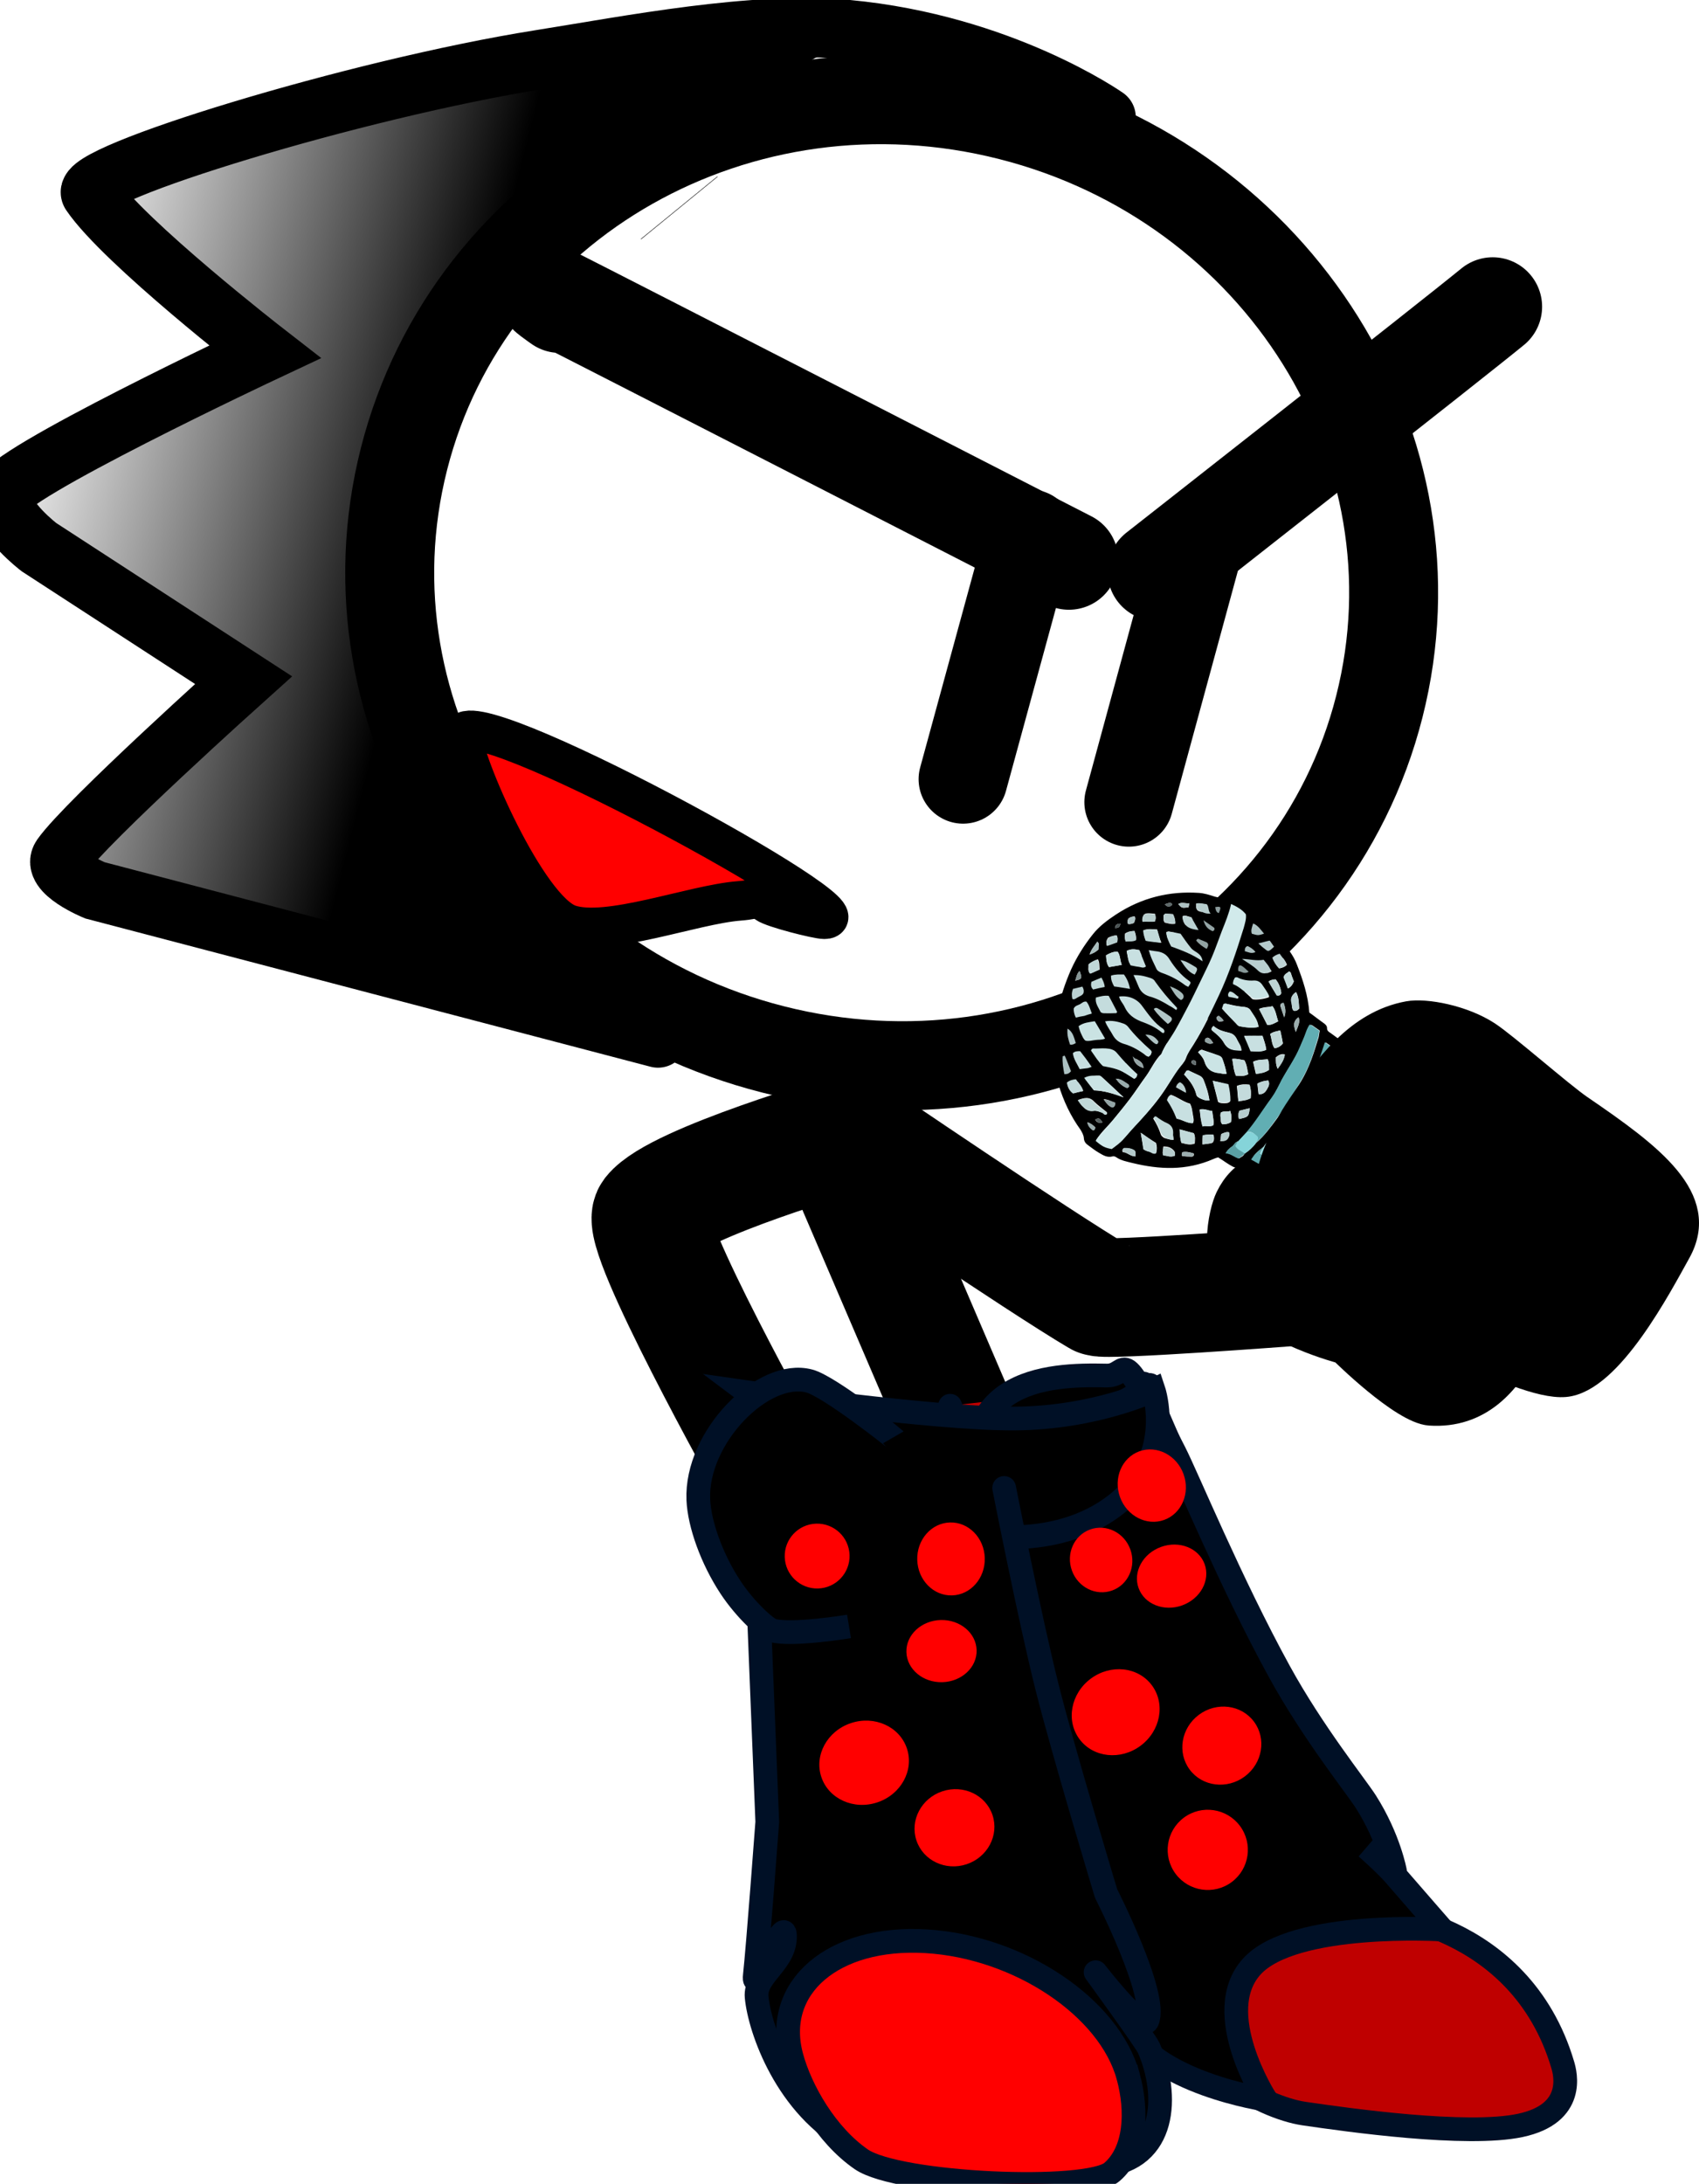 <svg version="1.1" xmlns="http://www.w3.org/2000/svg" xmlns:xlink="http://www.w3.org/1999/xlink" width="85.947" height="110.453" viewBox="0,0,85.947,110.453"><defs><linearGradient x1="195.874" y1="160.44" x2="174.127" y2="154.921" gradientUnits="userSpaceOnUse" id="color-1"><stop offset="0" stop-color="#000000"/><stop offset="1" stop-color="#000000" stop-opacity="0"/></linearGradient></defs><g transform="translate(-174.346,-132.866)"><g data-paper-data="{&quot;isPaintingLayer&quot;:true}" stroke-miterlimit="10" stroke-dasharray="" stroke-dashoffset="0" style="mix-blend-mode: normal"><path d="M225.49,216.024c0,0 -2.915,0.459 -3.806,0.196c-0.274,-0.081 -1.007,-1.015 -1.382,-2.129c-0.468,-1.39 -0.529,-3.103 -0.199,-4.299c0.85,-3.079 5.237,-6.436 7.295,-5.83c0.892,0.263 3.224,2.765 3.226,2.771" fill="#004fd9" fill-rule="nonzero" stroke="#001026" stroke-width="1.2" stroke-linecap="butt" stroke-linejoin="miter"/><g stroke-linejoin="miter"><path d="M244.123,168.598c-3.309,13.038 -17.036,20.804 -30.661,17.346c-13.625,-3.458 -21.988,-16.83 -18.679,-29.868c3.309,-13.038 17.036,-20.804 30.661,-17.346c13.625,3.458 21.988,16.83 18.679,29.868z" fill="none" fill-rule="nonzero" stroke="#000000" stroke-width="4.5" stroke-linecap="butt"/><g><g fill-rule="nonzero" stroke-linecap="butt"><path d="M208.7,143.374l0.009,0.011" data-paper-data="{&quot;index&quot;:null}" fill="#ffab19" stroke="#000000" stroke-width="5"/><g data-paper-data="{&quot;index&quot;:null}" fill="none" stroke="none" stroke-width="1" font-family="sans-serif" font-weight="normal" font-size="12" text-anchor="start"/></g><path d="M208.7,143.374l0.009,0.011" data-paper-data="{&quot;index&quot;:null}" fill="#ffab19" fill-rule="nonzero" stroke="#000000" stroke-width="5" stroke-linecap="butt"/><path d="M218.869,163.451" fill="#001026" fill-rule="evenodd" stroke="#000000" stroke-width="5" stroke-linecap="butt"/><g data-paper-data="{&quot;index&quot;:null}" fill="none" fill-rule="nonzero" stroke="none" stroke-width="1" stroke-linecap="butt" font-family="sans-serif" font-weight="normal" font-size="12" text-anchor="start"/><g data-paper-data="{&quot;index&quot;:null}" fill="none" fill-rule="nonzero" stroke="none" stroke-width="1" stroke-linecap="butt" font-family="sans-serif" font-weight="normal" font-size="12" text-anchor="start"/><path d="M249.856,148.378c-2.043,1.675 -16.984,13.393 -16.984,13.393" fill="none" fill-rule="nonzero" stroke="#000000" stroke-width="5" stroke-linecap="round"/><path d="M202.671,148.216c0,0 -1.035,-0.72 -0.516,-0.458c2.681,1.352 26.264,13.447 26.264,13.447" fill="none" fill-rule="nonzero" stroke="#000000" stroke-width="5" stroke-linecap="round"/></g><path d="M226.453,159.872l-3.388,12.402" fill="none" fill-rule="nonzero" stroke="#000000" stroke-width="4.5" stroke-linecap="round"/><path d="M235.011,160.356l-3.561,13.081" fill="none" fill-rule="nonzero" stroke="#000000" stroke-width="4.5" stroke-linecap="round"/><path d="M207.632,185.366l-28.485,-7.47c0,0 -2.247,-0.92 -1.689,-1.709c1.279,-1.808 9.209,-8.921 9.209,-8.921l-10.349,-6.726c0,0 -1.842,-1.4 -1.881,-2.544c-0.036,-1.064 13.309,-7.335 13.309,-7.335c0,0 -7.125,-5.532 -8.808,-8.003c-0.661,-0.97 13.39,-5.297 22.709,-6.779c4.56,-0.725 10.842,-1.965 15.568,-1.519c7.836,0.739 13.086,4.436 13.086,4.436" fill="none" fill-rule="nonzero" stroke="#000000" stroke-width="3" stroke-linecap="round"/><path d="M177.334,177.436c0,0 -0.169,-1.491 1.499,-3.062c2.088,-1.968 8.064,-3.805 7.042,-6.501c-1.324,-3.492 -13.659,-6.15 -11.207,-9.497c2.013,-2.748 12.342,-5.764 12.852,-7.772c0.508,-2.003 -4.228,-1.908 -6.091,-5.219c-2.649,-4.709 -0.904,-4.272 -0.904,-4.272c0,0 13.199,-4.36 19.321,-5.33c5.745,-0.911 16.353,-0.325 16.353,-0.325c0,0 -17.857,9.651 -21.903,16.928c-4.485,8.067 7.961,30.41 7.961,30.41z" data-paper-data="{&quot;index&quot;:null}" fill="url(#color-1)" fill-rule="nonzero" stroke="none" stroke-width="0" stroke-linecap="butt"/></g><path d="M216.044,179.358c-0.364,0 -2.603,-0.568 -2.929,-0.815c-0.542,-0.412 -0.266,-0.199 -1.384,-0.112c-2.344,0.184 -6.651,1.845 -8.593,1.187c-2.145,-0.727 -5.408,-8.288 -5.408,-9.557c0,-2.094 20.901,9.297 18.314,9.297z" fill="#ff0000" fill-rule="nonzero" stroke="#000000" stroke-width="2" stroke-linecap="butt" stroke-linejoin="miter"/><path d="M223.251,205.828l-5.89,-13.726" fill="none" fill-rule="nonzero" stroke="#000000" stroke-width="6" stroke-linecap="round" stroke-linejoin="miter"/><path d="M213.212,206.954c0,0 -6.582,-11.786 -5.892,-12.67c1.249,-1.6 10.016,-4.13 10.016,-4.13c0,0 9.568,6.514 12.604,8.303c0.339,0.2 9.669,-0.506 9.669,-0.506" fill="none" fill-rule="nonzero" stroke="#000000" stroke-width="6" stroke-linecap="round" stroke-linejoin="miter"/><g><g><g stroke="#001026" stroke-width="1.2"><path d="M232.204,202.845l11.592,26.732c0,0 7.436,0.418 9.604,7.723c0.124,0.416 0.676,2.461 -2.148,3.062c-2.705,0.576 -8.737,-0.275 -10.945,-0.599c-1.026,-0.15 -2.725,-0.808 -4.038,-1.936c-1.322,-1.135 -1.748,-2.788 -2.046,-3.717c-0.121,-0.379 -11.815,-30.147 -11.815,-30.147" fill="#bf0000" fill-rule="evenodd" stroke-linecap="round" stroke-linejoin="round"/><path d="M224.161,209.992c-2.222,-7.486 3.262,-7.621 6.163,-7.556c1.261,0.028 0.451,-1.972 3.436,3.882c0.657,1.289 2.834,6.583 5.304,11.088c1.691,3.085 3.882,5.808 4.379,6.591c1.174,1.849 1.476,3.535 1.476,3.535l-1.447,-1.224c0,0 0.968,0.853 1.41,1.363c1.375,1.586 2.422,2.784 2.422,2.784c0,0 -7.514,-0.467 -9.633,1.871c-2.119,2.337 0.711,6.731 0.711,6.731c0,0 -5.722,-0.829 -7.12,-3.824c-0.344,-0.738 -0.203,-2.936 -0.203,-2.936c0,0 -0.584,0.125 -0.768,-0.386c-0.094,-0.261 -0.498,-4.128 -1.706,-8.477c-1.591,-5.726 -4.103,-12.362 -4.424,-13.44z" fill="#000000" fill-rule="nonzero" stroke-linecap="butt" stroke-linejoin="miter"/></g><path d="M213.098,204.686c-0.081,-0.22 1.376,0.427 4.231,0.499c3.766,0.095 9.343,-0.352 10.878,-0.579c3.982,-0.59 4.187,-2.151 4.401,-1.569c0.791,2.156 -0.288,6.151 -4.988,6.374c-2.066,0.098 -6.122,0.824 -8.793,0.067c-3.408,-0.965 -5.286,-3.584 -5.729,-4.792z" fill="#004fd9" fill-rule="nonzero" stroke="#001026" stroke-width="1.2" stroke-linecap="butt" stroke-linejoin="miter"/><g fill-rule="nonzero" stroke-linecap="butt" stroke-linejoin="miter"><g fill="none" stroke="none" stroke-width="1" font-family="sans-serif" font-weight="normal" font-size="12" text-anchor="start"/><path d="M212.145,203.284c0,0 9.395,1.349 13.507,1.327c4.111,-0.023 7.051,-1.439 7.051,-1.439c0,0 0.709,2.11 -0.469,4.165c-0.912,1.591 -3.116,3.24 -6.635,3.278c-3.207,0.035 -7.011,-0.635 -9.23,-2.013c-3.363,-2.09 -4.223,-5.317 -4.223,-5.317z" fill="#000000" stroke="#001026" stroke-width="1.2"/></g><g stroke="#001026" stroke-width="1.2"><path d="M223.758,208.623c0,0 6.473,31.103 5.868,31.207c-1.737,0.296 -12.619,-2.333 -12.619,-2.333l-3.573,-31.274" data-paper-data="{&quot;index&quot;:null}" fill="#ffab19" fill-rule="evenodd" stroke-linecap="round" stroke-linejoin="round"/><path d="M225.143,208.121c0,0 1.291,6.577 2.168,10.065c0.841,3.345 2.989,10.449 2.989,10.449c0,0 2.636,5.161 2.085,6.435c-0.255,0.59 -2.616,-2.456 -2.616,-2.456c0,0 2.544,3.492 2.694,3.84c1.047,2.429 0.845,5.621 -2.269,5.927c-3.418,0.336 -9.142,0.717 -12.771,-1.203c-3.285,-1.738 -4.648,-5.686 -4.801,-7.307c-0.108,-1.139 1.511,-1.754 1.43,-3.154c-0.054,-0.931 -1.658,3.302 -1.521,2.061c0.157,-1.42 0.629,-7.766 0.629,-7.766l-0.801,-19.922" data-paper-data="{&quot;index&quot;:null}" fill="#000000" fill-rule="evenodd" stroke-linecap="round" stroke-linejoin="round"/><path d="M231.42,237.889c0.471,1.746 0.401,3.776 -0.826,4.831c-1.231,1.059 -10.803,0.648 -12.677,-0.643c-1.779,-1.226 -3.071,-3.494 -3.531,-5.198c-0.945,-3.499 2.102,-6.11 6.806,-5.831c4.704,0.279 9.282,3.342 10.227,6.841z" fill="#ff0000" fill-rule="nonzero" stroke-linecap="butt" stroke-linejoin="miter"/></g></g><g fill="#000000" fill-rule="nonzero" stroke="#001026" stroke-width="1.2" stroke-linecap="butt" stroke-linejoin="miter"><path d="M217.295,215.125c0,0 -2.861,0.475 -3.869,0.205c-0.31,-0.083 -1.376,-1.044 -2.13,-2.189c-0.942,-1.429 -1.571,-3.191 -1.624,-4.423c-0.137,-3.168 3.291,-6.626 5.617,-6.004c1.008,0.27 4.244,2.841 4.248,2.848"/></g></g><g fill-rule="nonzero" stroke-linecap="butt" stroke-linejoin="miter"><path d="M242.207,201.236c0,0 -3.677,-0.938 -5.332,-2.878c-1.368,-1.603 -0.818,-4.174 -0.438,-4.952c0.674,-1.376 1.853,-1.831 3.383,-1.683c1.549,0.15 5.181,2.748 5.181,2.748c0,0 4.986,1.805 6.093,3.266c0.787,1.038 1.04,2.134 0.476,3.284c-0.871,1.778 -2.355,3.517 -4.898,3.346c-1.416,-0.095 -4.465,-3.131 -4.465,-3.131z" data-paper-data="{&quot;index&quot;:null}" fill="#000000" stroke="#000000" stroke-width="1.2"/><g data-paper-data="{&quot;index&quot;:null}" stroke="none" stroke-width="1"><path d="M237.225,191.817c-0.17,0.164 -0.326,0.132 -0.501,0.061c-0.266,-0.135 -0.499,-0.323 -0.754,-0.476c-0.08,0.022 -0.159,0.043 -0.223,0.075c-1.401,0.615 -2.76,0.539 -4.113,0.21c-0.285,-0.071 -0.581,-0.124 -0.825,-0.294c-0.046,-0.032 -0.118,-0.057 -0.171,-0.042c-0.292,0.079 -0.49,-0.06 -0.715,-0.191c-0.194,-0.11 -0.366,-0.256 -0.549,-0.384c-0.107,-0.075 -0.191,-0.185 -0.199,-0.345c-0.009,-0.16 -0.097,-0.299 -0.169,-0.427c-0.494,-0.68 -0.862,-1.452 -1.118,-2.3c-0.136,-0.481 -0.176,-0.972 -0.206,-1.482c-0.085,-1.5 0.237,-2.947 0.855,-4.341c0.285,-0.624 0.657,-1.213 1.09,-1.758c0.328,-0.414 0.74,-0.717 1.156,-0.993c1.323,-0.875 2.737,-1.199 4.195,-1.105c0.277,0.014 0.551,0.102 0.825,0.191c0.186,0.053 0.369,0.078 0.573,-0.037c0.178,-0.107 0.36,-0.083 0.535,-0.012c0.266,0.135 0.51,0.305 0.754,0.476c0.076,0.053 0.115,0.132 0.153,0.21c0.112,0.31 0.307,0.523 0.539,0.712c0.507,0.38 0.871,0.918 1.246,1.437c0.138,0.199 0.264,0.416 0.353,0.658c0.301,0.776 0.559,1.549 0.625,2.418c0.229,0.16 0.461,0.348 0.705,0.519c0.091,0.064 0.198,0.139 0.191,0.288c0.005,0.132 0.107,0.178 0.199,0.242c0.598,0.444 1.208,0.871 1.807,1.315c1.345,0.967 2.706,1.944 4.029,2.946c1.292,0.981 2.619,1.909 3.934,2.854c0.213,0.149 0.389,0.324 0.602,0.473c1.037,0.725 2.073,1.45 3.099,2.193c0.183,0.128 0.388,0.22 0.488,0.444c0.038,0.078 0.126,0.114 0.202,0.167c0.762,0.533 1.528,1.095 2.291,1.628c0.03,0.021 0.076,0.053 0.107,0.075c0.255,0.153 0.298,0.363 0.247,0.687c-0.18,1.083 -0.641,2.021 -1.384,2.814c-0.192,0.2 -0.415,0.378 -0.657,0.518c-0.178,0.107 -0.345,0.093 -0.509,0.005c-0.491,-0.266 -0.994,-0.515 -1.5,-0.792c-0.358,-0.199 -0.709,-0.444 -1.1,-0.589c-0.856,-0.316 -1.592,-0.856 -2.413,-1.225c-0.457,-0.216 -0.921,-0.387 -1.366,-0.621c-0.476,-0.256 -0.959,-0.465 -1.431,-0.692c-0.856,-0.419 -1.706,-0.884 -2.573,-1.285c-1.157,-0.5 -2.268,-1.072 -3.38,-1.644c-0.384,-0.192 -0.769,-0.383 -1.153,-0.575c-0.594,-0.312 -1.203,-0.636 -1.797,-0.948c-0.327,-0.178 -0.662,-0.309 -0.99,-0.486c-0.354,-0.17 -0.644,-0.373 -1.002,-0.572zM237.294,191.222c0.227,-0.15 0.423,-0.321 0.585,-0.543c0.431,-0.368 0.766,-0.828 1.101,-1.288c0.429,-0.574 0.809,-1.209 1.177,-1.826c0.425,-0.706 0.663,-1.466 0.898,-2.253c0.015,-0.093 0.029,-0.185 0.051,-0.324c-0.122,-0.085 -0.244,-0.171 -0.366,-0.256c-0.03,-0.021 -0.072,-0.025 -0.129,-0.039c-0.079,0.125 -0.143,0.26 -0.191,0.406c-0.09,0.246 -0.199,0.453 -0.288,0.699c-0.247,0.599 -0.643,1.12 -0.935,1.687c-0.165,0.296 -0.3,0.613 -0.496,0.888c-0.441,0.592 -0.805,1.238 -1.307,1.787c-0.132,0.139 -0.275,0.296 -0.407,0.435c-0.137,0.007 -0.196,0.171 -0.283,0.239c-0.113,0.075 -0.227,0.15 -0.336,0.357c0.277,0.014 0.442,0.206 0.67,0.263c0.072,-0.079 0.208,-0.086 0.257,-0.232zM238.263,190.871c-0.397,0.314 -0.48,0.411 -0.596,0.664c0.194,0.11 0.373,0.209 0.567,0.32c0.107,0.075 0.228,0.057 0.342,-0.018c0.076,-0.05 0.132,-0.139 0.208,-0.189c0.276,-0.193 0.513,-0.464 0.679,-0.76c0.155,-0.072 0.245,-0.214 0.336,-0.357c0.523,-0.792 1.05,-1.555 1.497,-2.401c0.195,-0.378 0.375,-0.767 0.528,-1.148c0.108,-0.31 0.228,-0.638 0.18,-0.98c-0.198,-0.139 -0.396,-0.277 -0.595,-0.416c-0.06,0.164 -0.108,0.31 -0.145,0.438c-0.194,0.585 -0.418,1.148 -0.704,1.669c-0.36,0.674 -0.797,1.295 -1.219,1.926c-0.192,0.303 -0.464,0.525 -0.64,0.838c-0.208,0.086 -0.336,0.254 -0.438,0.414zM256.629,200.526c0.249,-0.186 0.423,-0.425 0.565,-0.685c0.027,-0.007 0.064,-0.032 0.076,-0.05c0.256,-0.439 0.481,-0.899 0.592,-1.387c0.07,-0.285 0.156,-0.56 0.101,-0.855c-0.854,-0.597 -1.707,-1.194 -2.607,-1.823c-0.103,0.545 -0.298,1.027 -0.507,1.497c-0.176,0.417 -0.447,0.742 -0.654,1.138c-0.09,0.143 -0.184,0.257 -0.275,0.4c-0.212,0.161 -0.404,0.361 -0.589,0.617c0.457,0.32 0.974,0.476 1.424,0.739c0.476,0.256 0.963,0.494 1.424,0.739c0.208,-0.086 0.329,-0.207 0.45,-0.329zM253.283,198.829c0.155,-0.072 0.261,-0.204 0.351,-0.346c0.151,-0.1 0.238,-0.271 0.354,-0.421c0.331,-0.489 0.586,-1.031 0.799,-1.576c0.12,-0.328 0.209,-0.677 0.214,-1.034c-0.061,-0.043 -0.111,-0.103 -0.172,-0.146c-0.747,-0.522 -1.479,-1.034 -2.214,-1.574c-0.781,-0.572 -1.548,-1.134 -2.329,-1.706c-1.147,-0.828 -2.268,-1.663 -3.415,-2.491c-1.273,-0.942 -2.565,-1.82 -3.816,-2.797c-0.202,-0.167 -0.442,-0.309 -0.671,-0.469c-0.063,0.239 -0.084,0.481 -0.178,0.699c-0.258,0.72 -0.618,1.394 -1.009,2.047c-0.361,0.571 -0.737,1.131 -1.114,1.691c-0.177,0.211 -0.328,0.414 -0.505,0.624c-0.182,0.079 -0.253,0.261 -0.374,0.382c-0.132,0.139 -0.283,0.239 -0.381,0.428c0.13,0.142 0.274,0.192 0.392,0.249c1.024,0.433 1.972,1.019 2.962,1.505c0.636,0.316 1.271,0.632 1.918,0.93c0.856,0.419 1.709,0.809 2.55,1.218c0.693,0.33 1.385,0.66 2.067,1.008c0.738,0.362 1.45,0.731 2.178,1.111c0.666,0.337 1.348,0.685 2.04,1.015c0.117,-0.15 0.276,-0.193 0.351,-0.346zM236.624,178.586c-0.111,0.488 -0.287,0.906 -0.448,1.333c-0.172,0.446 -0.317,0.884 -0.505,1.319c-0.176,0.417 -0.394,0.831 -0.585,1.237c-0.203,0.424 -0.405,0.849 -0.634,1.28c-0.206,0.396 -0.439,0.799 -0.646,1.195c-0.233,0.403 -0.527,0.763 -0.699,1.209c-0.328,0.311 -0.516,0.746 -0.768,1.109c-0.279,0.371 -0.538,0.781 -0.817,1.152c-0.267,0.353 -0.561,0.714 -0.844,1.056c-0.294,0.36 -0.638,0.66 -0.886,1.053c0.343,0.292 0.45,0.366 0.815,0.415c0.212,-0.161 0.423,-0.321 0.627,-0.539c0.238,-0.271 0.475,-0.542 0.739,-0.821c0.49,-0.532 0.954,-1.056 1.349,-1.681c0.271,-0.428 0.526,-0.867 0.858,-1.252c0.072,-0.079 0.139,-0.186 0.177,-0.314c0.09,-0.246 0.252,-0.467 0.387,-0.681c0.496,-0.785 0.901,-1.633 1.28,-2.475c0.521,-1.102 0.913,-2.243 1.259,-3.416c0.078,-0.228 0.157,-0.456 0.11,-0.695c-0.206,-0.196 -0.446,-0.338 -0.769,-0.487zM230.252,184.522c0.108,0.281 0.261,0.491 0.403,0.719c0.111,0.206 0.283,0.352 0.511,0.409c0.418,0.138 0.818,0.341 1.173,0.614c0.03,0.021 0.087,0.035 0.103,0.046c0.102,-0.057 0.147,-0.129 0.158,-0.25c-0.004,-0.028 -0.023,-0.068 -0.038,-0.078c-0.408,-0.363 -0.794,-0.761 -1.157,-1.195c-0.05,-0.06 -0.13,-0.142 -0.213,-0.149c-0.289,-0.099 -0.578,-0.199 -0.938,-0.116zM231.877,187.202c-0.378,-0.341 -0.718,-0.708 -1.031,-1.081c-0.099,-0.121 -0.217,-0.178 -0.373,-0.209c-0.239,-0.039 -0.471,-0.021 -0.717,-0.013c-0.084,-0.007 -0.182,-0.025 -0.22,0.104c0.203,0.27 0.379,0.548 0.604,0.783c0.832,0.145 0.832,0.145 1.575,0.638c0.08,-0.021 0.14,-0.082 0.162,-0.221zM236.161,183.87c0.229,0.263 0.47,0.509 0.71,0.754c0.05,0.06 0.099,0.121 0.172,0.146c0.323,0.046 0.634,0.109 0.968,0.034c-0.048,-0.342 -0.242,-0.555 -0.388,-0.812c-0.073,-0.128 -0.176,-0.174 -0.316,-0.195c-0.334,-0.028 -0.646,-0.091 -0.961,-0.184c-0.015,-0.011 -0.053,0.014 -0.106,0.029c-0.019,0.064 -0.049,0.146 -0.078,0.228zM232.463,180.923c0.097,0.402 0.258,0.669 0.408,0.954c0.069,0.1 0.156,0.135 0.244,0.171c0.434,0.149 0.833,0.351 1.203,0.636c0.046,0.032 0.103,0.046 0.148,0.078c0.139,-0.186 0.147,-0.232 0.025,-0.317c-0.396,-0.277 -0.721,-0.633 -0.959,-1.056c-0.146,-0.256 -0.34,-0.366 -0.595,-0.416c-0.152,-0.003 -0.277,-0.014 -0.475,-0.049zM233.223,185.108c0.056,-0.089 0.007,-0.15 -0.054,-0.192c-0.427,-0.299 -0.748,-0.729 -1.069,-1.16c-0.268,-0.342 -0.663,-0.515 -1.168,-0.482c0.058,0.221 0.199,0.345 0.28,0.53c0.177,0.381 0.466,0.583 0.816,0.725c0.38,0.163 0.772,0.309 1.085,0.579c0.057,0.014 0.084,0.007 0.11,-0zM232.573,182.313c-0.27,-0.06 -0.528,-0.138 -0.885,-0.13c0.115,0.235 0.181,0.409 0.258,0.566c0.119,0.263 0.291,0.409 0.549,0.487c0.357,0.096 0.685,0.273 1.001,0.469c0.118,0.057 0.24,0.142 0.347,0.217c0.072,-0.079 0.037,-0.128 0.007,-0.15c-0.386,-0.398 -0.76,-0.815 -1.074,-1.291c-0.065,-0.071 -0.115,-0.132 -0.202,-0.167zM236.72,182.64c0.335,0.131 0.575,0.377 0.827,0.604c0.076,0.053 0.103,0.149 0.202,0.167c0.156,0.032 0.535,-0.012 0.796,-0.112c-0.073,-0.231 -0.234,-0.395 -0.356,-0.584c-0.103,-0.149 -0.237,-0.217 -0.415,-0.213c-0.304,-0.007 -0.585,-0.049 -0.863,-0.166c-0.015,-0.011 -0.068,0.004 -0.095,0.011c-0.06,0.061 -0.105,0.132 -0.097,0.292zM233.867,189.443c0.281,0.042 0.529,0.241 0.829,0.219c0.064,-0.136 0.021,-0.242 0.006,-0.356c-0.043,-0.21 -0.044,-0.417 -0.155,-0.623c-0.342,-0.085 -0.624,-0.334 -0.97,-0.447c-0.102,0.057 -0.159,0.146 -0.184,0.257c0.191,0.288 0.345,0.602 0.476,0.95zM234.956,186.089c0.13,0.142 0.26,0.285 0.31,0.448c0.124,0.395 0.394,0.559 0.744,0.597c0.125,0.01 0.217,0.074 0.376,0.031c-0.04,-0.285 -0.128,-0.527 -0.217,-0.769c-0.023,-0.068 -0.084,-0.11 -0.172,-0.146c-0.274,-0.089 -0.521,-0.184 -0.795,-0.273c-0.046,-0.032 -0.129,-0.039 -0.246,0.111zM234.245,187.212c0.29,0.306 0.527,0.626 0.625,1.029c0.012,0.085 0.084,0.11 0.145,0.153c0.148,0.078 0.308,0.138 0.513,0.127c-0.055,-0.399 -0.167,-0.709 -0.294,-1.029c-0.042,-0.107 -0.107,-0.178 -0.21,-0.224c-0.19,-0.082 -0.369,-0.181 -0.559,-0.263c-0.015,-0.011 -0.068,0.004 -0.095,0.011c-0.034,0.054 -0.068,0.107 -0.124,0.196zM234.067,180.09c-0.198,-0.035 -0.41,-0.081 -0.608,-0.117c-0.026,0.007 -0.053,0.014 -0.106,0.029c0.013,0.292 0.128,0.527 0.251,0.716c0.552,0.206 1.073,0.39 1.591,0.752c-0.086,-0.42 -0.409,-0.466 -0.573,-0.658c-0.21,-0.224 -0.382,-0.473 -0.555,-0.722zM229.728,184.516c-0.296,0.05 -0.569,0.065 -0.834,0.24c0.062,0.146 0.081,0.288 0.139,0.406c0.058,0.117 0.104,0.253 0.211,0.327c0.171,0.042 0.342,-0.018 0.505,-0.033c0.163,-0.015 0.319,0.017 0.485,-0.072c-0.165,-0.295 -0.326,-0.562 -0.506,-0.868zM231.185,188.365c-0.412,-0.391 -0.759,-0.711 -1.107,-1.031c-0.03,-0.021 -0.065,-0.071 -0.118,-0.057c-0.247,0.008 -0.501,-0.042 -0.755,0.115c0.168,0.221 0.321,0.431 0.486,0.623c0.497,0.013 0.957,0.155 1.494,0.35zM237.146,185.999c-0.005,-0.235 -0.135,-0.377 -0.212,-0.534c-0.081,-0.185 -0.195,-0.317 -0.408,-0.363c-0.285,-0.071 -0.57,-0.141 -0.792,-0.348c-0.109,0.104 -0.139,0.186 -0.048,0.249c0.217,0.178 0.45,0.366 0.58,0.612c0.199,0.345 0.518,0.363 0.879,0.383zM235.693,187.53c0.112,0.413 0.187,0.748 0.272,1.065c0.107,0.075 0.202,0.064 0.285,0.071c0.095,-0.011 0.209,0.017 0.318,-0.086c0.002,-0.282 -0.037,-0.566 -0.104,-0.844c-0.232,-0.085 -0.46,-0.142 -0.772,-0.205zM238.211,185.253c-0.33,0.001 -0.619,0.005 -0.922,-0.002c0.119,0.263 0.223,0.516 0.327,0.769c0.277,0.014 0.517,0.053 0.789,-0.066c-0.036,-0.256 -0.12,-0.47 -0.194,-0.702zM229.782,183.319c-0.044,0.278 0.12,0.47 0.205,0.684c0.023,0.068 0.111,0.103 0.179,0.099c0.22,-0 0.414,0.006 0.619,-0.005c0.015,0.011 0.038,-0.025 0.06,-0.061c-0.134,-0.274 -0.295,-0.541 -0.43,-0.815c-0.209,-0.017 -0.421,0.04 -0.633,0.097zM231.981,180.921c-0.213,-0.046 -0.41,-0.081 -0.641,0.04c0.047,0.239 0.071,0.513 0.198,0.73c0.141,0.021 0.259,0.078 0.395,0.071c0.125,0.01 0.236,0.114 0.383,-0.015c-0.108,-0.281 -0.216,-0.563 -0.335,-0.826zM238.451,184.7c0.182,0.025 0.36,-0.083 0.553,-0.179c-0.093,-0.271 -0.117,-0.545 -0.285,-0.766c-0.212,0.057 -0.436,0.029 -0.682,0.14c0.134,0.274 0.28,0.53 0.415,0.804zM237.175,181.364c0.263,0.21 0.587,0.359 0.827,0.604c0.206,0.196 0.407,0.156 0.664,0.027c-0.089,-0.242 -0.234,-0.395 -0.383,-0.576c-0.391,0.061 -0.737,-0.052 -1.109,-0.055zM230.34,189.215c0.03,-0.082 -0.016,-0.114 -0.062,-0.146c-0.187,-0.156 -0.4,-0.306 -0.576,-0.48c-0.245,-0.274 -0.51,-0.202 -0.824,-0.088c0.084,0.11 0.138,0.199 0.203,0.27c0.149,0.181 0.305,0.317 0.575,0.273c0.163,-0.015 0.323,0.046 0.467,0.095c0.05,0.06 0.103,0.149 0.217,0.074zM233.714,190.52c-0.005,-0.132 -0.032,-0.228 -0.044,-0.313c-0.009,-0.264 -0.112,-0.413 -0.318,-0.505c-0.175,-0.071 -0.331,-0.206 -0.495,-0.295c-0.046,-0.032 -0.08,-0.082 -0.174,0.032c0.157,0.238 0.291,0.513 0.388,0.812c0.023,0.068 0.099,0.121 0.16,0.164c0.144,0.05 0.274,0.089 0.483,0.106zM237.296,186.491c-0.198,-0.035 -0.399,-0.099 -0.615,-0.07c0.055,0.296 0.068,0.588 0.187,0.851c0.22,-0 0.406,0.053 0.622,-0.08c-0.047,-0.239 -0.067,-0.484 -0.194,-0.702zM231.51,182.881c-0.055,-0.296 -0.17,-0.531 -0.308,-0.73c-0.22,0 -0.414,-0.006 -0.652,0.058c0.001,0.207 0.067,0.381 0.159,0.548c0.266,0.032 0.52,0.081 0.802,0.123zM236.993,188.568c0.174,-0.032 0.284,-0.033 0.402,-0.079c0.08,-0.022 0.144,-0.054 0.208,-0.086c0.037,-0.232 0.031,-0.467 -0.053,-0.68c-0.209,-0.017 -0.418,-0.035 -0.637,0.069c0.036,0.256 0.041,0.492 0.08,0.777zM232.053,190.156c0.059,0.324 0.091,0.552 0.141,0.819c0.05,0.06 0.168,0.117 0.293,0.128c0.114,0.028 0.198,0.139 0.342,0.085c0.056,-0.193 0.047,-0.353 -0.003,-0.517c-0.255,-0.153 -0.484,-0.313 -0.773,-0.515zM228.767,184.333c0.133,-0.036 0.265,-0.072 0.398,-0.108c0.133,-0.036 0.25,-0.082 0.383,-0.118c-0.089,-0.242 -0.132,-0.452 -0.277,-0.605c-0.125,-0.01 -0.224,0.075 -0.326,0.132c-0.102,0.057 -0.25,0.082 -0.314,0.218c0.039,0.182 0.048,0.342 0.136,0.481zM238.473,186.439c-0.243,0.036 -0.482,-0.003 -0.739,0.126c0.043,0.21 0.097,0.402 0.14,0.613c0.243,-0.036 0.448,-0.047 0.659,-0.208c0.003,-0.178 0.036,-0.335 -0.06,-0.531zM229.567,186.822c-0.207,-0.299 -0.394,-0.559 -0.582,-0.818c-0.137,0.007 -0.262,-0.003 -0.371,0.1c0.044,0.313 0.201,0.552 0.346,0.808c0.137,-0.007 0.273,-0.015 0.406,-0.051c0.072,0.025 0.11,-0 0.201,-0.04zM235.672,189.059c-0.235,-0.01 -0.418,-0.138 -0.631,-0.081c0.028,0.303 0.053,0.577 0.145,0.848c0.186,-0.05 0.338,0.056 0.542,-0.058c0.037,-0.232 -0.033,-0.435 -0.057,-0.709zM232.882,179.879c-0.251,-0.021 -0.475,-0.049 -0.683,0.037c0.012,0.189 0.052,0.37 0.128,0.527c0.251,0.021 0.49,0.06 0.771,0.102c-0.1,-0.224 -0.154,-0.417 -0.216,-0.666zM234.106,190.665c0.243,0.067 0.445,0.131 0.68,0.038c0.014,-0.196 0.032,-0.363 -0.045,-0.52c-0.228,-0.057 -0.445,-0.131 -0.715,-0.191c0.005,0.235 0.022,0.452 0.08,0.673zM231.093,181.663c-0.104,-0.253 -0.071,-0.513 -0.216,-0.666c-0.22,0 -0.402,0.079 -0.58,0.186c0.016,0.217 0.018,0.424 0.151,0.595c0.201,-0.04 0.391,-0.061 0.645,-0.115zM239.109,184.98c-0.186,0.05 -0.349,0.065 -0.511,0.183c0.089,0.242 0.071,0.513 0.224,0.723c0.174,-0.032 0.303,-0.097 0.42,-0.247c-0.032,-0.228 -0.09,-0.449 -0.133,-0.659zM228.773,187.45c-0.19,0.022 -0.307,0.068 -0.432,0.161c0.043,0.21 0.128,0.424 0.311,0.552c0.159,-0.043 0.318,-0.086 0.493,-0.118c-0.077,-0.26 -0.249,-0.406 -0.372,-0.594zM239.079,181.1c-0.144,0.054 -0.261,0.1 -0.344,0.197c0.085,0.214 0.192,0.392 0.337,0.544c0.148,-0.025 0.265,-0.072 0.375,-0.175c-0.073,-0.231 -0.245,-0.377 -0.368,-0.566zM238.016,188.203c0.251,0.021 0.356,-0.111 0.442,-0.282c0.079,-0.125 0.127,-0.271 0.039,-0.41c-0.19,0.022 -0.364,0.054 -0.542,0.161c0.013,0.189 0.036,0.36 0.06,0.531zM234.613,179.263c-0.171,-0.042 -0.293,-0.128 -0.448,-0.056c0.034,0.538 0.38,0.651 0.812,0.697c-0.126,-0.217 -0.238,-0.424 -0.364,-0.641zM236.616,189.617c0.041,-0.203 0.032,-0.363 -0.037,-0.566c-0.155,0.072 -0.319,-0.017 -0.47,0.083c-0.052,0.118 -0.014,0.196 -0.013,0.299c0.016,0.114 -0.01,0.224 0.097,0.299c0.137,-0.007 0.273,-0.015 0.424,-0.115zM233.422,184.656c0.216,-0.132 0.253,-0.261 0.127,-0.374c-0.187,-0.156 -0.396,-0.277 -0.591,-0.387c-0.061,-0.043 -0.149,-0.078 -0.247,0.008c0.218,0.281 0.459,0.526 0.71,0.754zM239.783,183.985c0.114,0.028 0.205,-0.011 0.288,-0.107c-0.024,-0.274 -0.011,-0.574 -0.157,-0.83c-0.227,0.15 -0.298,0.332 -0.224,0.563c0.016,0.114 -0.006,0.253 0.093,0.374zM234.781,182.159c0.158,-0.25 0.161,-0.325 0.024,-0.42c-0.225,-0.131 -0.465,-0.274 -0.735,-0.334c0.184,0.335 0.364,0.641 0.71,0.754zM238.002,180.578c0.111,0.103 0.217,0.178 0.313,0.27c0.202,0.167 0.202,0.167 0.481,-0.101c-0.084,-0.11 -0.172,-0.249 -0.222,-0.31c-0.212,0.057 -0.387,0.09 -0.572,0.14zM229.411,181.645c0.009,0.16 -0.063,0.342 0.105,0.459c0.144,-0.054 0.284,-0.136 0.454,-0.197c-0.012,-0.189 0.002,-0.385 -0.087,-0.524c-0.155,0.072 -0.314,0.115 -0.473,0.261zM238.518,182.509c0.142,0.228 0.272,0.473 0.414,0.701c0.099,0.018 0.194,0.007 0.231,-0.122c-0.036,-0.256 -0.124,-0.499 -0.289,-0.691c-0.137,0.007 -0.243,0.036 -0.356,0.111zM232.758,179.483c0.064,-0.136 0.059,-0.267 0.013,-0.403c-0.084,-0.007 -0.167,-0.014 -0.251,-0.021c-0.11,0 -0.209,-0.017 -0.307,0.068c-0.068,0.107 -0.094,0.217 -0.063,0.342c0.194,0.007 0.414,0.006 0.607,0.013zM230.23,182.784c-0.012,-0.189 -0.074,-0.335 -0.162,-0.474c-0.182,0.079 -0.352,0.14 -0.507,0.211c-0.045,0.175 0.002,0.31 0.082,0.392c0.201,-0.04 0.402,-0.079 0.588,-0.129zM233.682,179.101c-0.125,-0.01 -0.251,-0.021 -0.387,-0.014c-0.026,0.007 -0.049,0.043 -0.087,0.068c0.001,0.103 -0.037,0.232 0.052,0.37c0.156,0.032 0.331,0.103 0.532,0.063c0.014,-0.196 -0.032,-0.331 -0.109,-0.488zM235.591,179.072c-0.156,-0.135 -0.063,-0.353 -0.215,-0.459c-0.167,-0.014 -0.316,-0.092 -0.528,-0.035c-0.003,0.178 0.006,0.338 0.177,0.381c0.171,0.042 0.297,0.156 0.566,0.113zM239.797,182.503c-0.062,-0.146 -0.112,-0.31 -0.158,-0.445c-0.004,-0.028 -0.046,-0.032 -0.076,-0.053c-0.087,0.068 -0.22,0.104 -0.275,0.296c0.066,0.174 0.146,0.36 0.216,0.563c0.14,-0.082 0.223,-0.179 0.294,-0.36zM229.099,182.764c-0.159,0.043 -0.334,0.075 -0.466,0.111c-0.056,0.193 -0.047,0.353 -0.027,0.495c0.118,0.057 0.212,-0.057 0.303,-0.097c0.091,-0.039 0.197,-0.068 0.261,-0.204c0.015,-0.093 0.014,-0.196 -0.07,-0.306zM235.177,190.745c0.163,-0.015 0.284,-0.033 0.406,-0.051c0.042,0.004 0.091,-0.039 0.117,-0.047c0.079,-0.125 0.074,-0.257 0.028,-0.392c-0.178,0.004 -0.345,-0.01 -0.531,0.04c-0.022,0.139 -0.017,0.271 -0.02,0.449zM238.292,180.086c-0.153,-0.21 -0.306,-0.42 -0.553,-0.516c-0.056,0.192 -0.131,0.346 -0.065,0.52c0.316,0.092 0.316,0.092 0.619,-0.005zM237.021,189.463c0.481,-0.101 0.493,-0.118 0.543,-0.546c-0.174,0.032 -0.345,0.093 -0.519,0.126c-0.064,0.135 -0.059,0.267 -0.024,0.42zM231.736,179.952c-0.178,0.004 -0.326,0.029 -0.478,0.129c-0.007,0.046 -0.011,0.121 -0.014,0.196c0.008,0.057 0.031,0.125 0.039,0.182c0.178,-0.004 0.361,0.021 0.527,-0.069c0.022,-0.139 -0.013,-0.292 -0.075,-0.438zM233.783,191.314c0.003,-0.075 0.003,-0.178 -0.032,-0.228c-0.134,-0.171 -0.309,-0.242 -0.555,-0.234c-0.007,0.15 -0.067,0.314 -0.009,0.431c0.198,0.035 0.377,0.135 0.596,0.031zM228.209,186.258c-0.026,0.007 -0.053,0.014 -0.106,0.029c-0.025,0.317 0.03,0.613 0.085,0.908c0.141,0.021 0.231,-0.018 0.337,-0.15c-0.104,-0.253 -0.197,-0.523 -0.316,-0.787zM233.528,182.749c0.161,0.267 0.295,0.541 0.566,0.704c0.015,0.011 0.091,-0.039 0.113,-0.075c0.056,-0.089 0.041,-0.203 -0.036,-0.256c-0.164,-0.192 -0.385,-0.295 -0.644,-0.373zM230.83,180.167c-0.148,0.025 -0.296,0.05 -0.436,0.133c-0.079,0.125 -0.105,0.235 -0.055,0.399c0.17,-0.061 0.356,-0.111 0.511,-0.183c0.037,-0.128 0.037,-0.232 -0.021,-0.349zM238.98,186.922c0.173,-0.239 0.324,-0.442 0.353,-0.731c-0.171,-0.042 -0.311,0.04 -0.447,0.15c0.001,0.207 -0.002,0.385 0.094,0.581zM231.779,191.353c0.01,-0.224 0.006,-0.253 -0.04,-0.285c-0.141,-0.124 -0.335,-0.131 -0.513,-0.127c-0.068,0.004 -0.14,0.082 -0.082,0.2c0.205,-0.011 0.358,0.199 0.635,0.213zM228.767,185.619c-0.093,-0.271 -0.159,-0.548 -0.407,-0.747c-0.051,0.324 0.053,0.577 0.126,0.809c0.087,0.035 0.152,0.003 0.28,-0.061zM236.123,190.223c-0.011,0.121 -0.037,0.232 -0.047,0.353c0.194,0.007 0.368,-0.026 0.446,-0.254c0.019,-0.064 0.037,-0.128 -0.012,-0.189c-0.114,-0.028 -0.231,0.018 -0.387,0.09zM235.385,180.858c0.102,-0.161 0.116,-0.253 -0.017,-0.321c-0.118,-0.057 -0.236,-0.114 -0.365,-0.153c-0.057,-0.014 -0.125,-0.01 -0.155,0.072c0.149,0.181 0.317,0.299 0.537,0.402zM230.792,187.422c0.153,0.21 0.329,0.384 0.561,0.469c0.015,0.011 0.091,-0.039 0.102,-0.057c0.023,-0.036 -0.001,-0.103 -0.031,-0.125c-0.209,-0.121 -0.37,-0.284 -0.632,-0.287zM230.769,188.64c-0.186,-0.053 -0.354,-0.17 -0.589,-0.181c0.142,0.228 0.287,0.381 0.412,0.391c0.114,0.028 0.159,-0.043 0.177,-0.211zM239.892,185.064c0.09,-0.246 0.248,-0.496 0.144,-0.749c-0.325,0.236 -0.221,0.489 -0.144,0.749zM236.959,183.374c0.023,-0.036 0.019,-0.064 0.041,-0.1c-0.164,-0.089 -0.256,-0.256 -0.449,-0.263c-0.083,0.096 -0.102,0.161 -0.059,0.267c0.141,0.021 0.296,0.053 0.467,0.095zM232.286,185.199c0.18,0.203 0.325,0.356 0.519,0.466c0.03,0.021 0.084,0.007 0.117,-0.047c0.011,-0.018 0.019,-0.064 0.015,-0.093c-0.153,-0.21 -0.336,-0.338 -0.651,-0.327zM234.158,191.139c-0.037,0.128 -0.041,0.203 0.028,0.199c0.141,0.021 0.292,0.024 0.444,0.028c0.095,-0.011 0.129,-0.064 0.102,-0.161c-0.202,-0.064 -0.373,-0.106 -0.574,-0.067zM229.912,180.889c-0.001,-0.103 0.014,-0.196 0.013,-0.299c-0.004,-0.028 -0.034,-0.05 -0.069,-0.1c-0.135,0.214 -0.305,0.378 -0.391,0.653c0.17,-0.061 0.288,-0.107 0.446,-0.254zM233.839,187.854c0.164,0.089 0.312,0.167 0.506,0.277c-0.04,-0.285 -0.143,-0.434 -0.307,-0.523c-0.102,0.057 -0.151,0.1 -0.2,0.246zM237.001,181.988c0.152,0.003 0.297,0.156 0.513,0.024c-0.332,-0.309 -0.408,-0.363 -0.495,-0.295c-0.056,0.089 -0.06,0.164 -0.017,0.271zM231.64,186.291c0.093,0.374 0.276,0.502 0.55,0.59c-0.025,-0.378 -0.329,-0.384 -0.55,-0.59zM235.225,179.408c0.089,0.345 0.257,0.463 0.463,0.555c0.015,0.011 0.053,-0.014 0.076,-0.05c0.034,-0.053 0.026,-0.11 -0.005,-0.132c-0.141,-0.124 -0.305,-0.213 -0.534,-0.373zM237.314,180.972c0.171,0.042 0.335,0.131 0.554,0.028c-0.119,-0.16 -0.267,-0.238 -0.4,-0.306c-0.113,0.075 -0.143,0.157 -0.154,0.278zM234.514,178.55c-0.216,0.029 -0.384,-0.088 -0.558,0.047c0.18,0.203 0.18,0.203 0.517,0.156c0.007,-0.046 0.015,-0.093 0.041,-0.203zM239.307,184.321c0.112,-0.282 0.054,-0.502 -0.031,-0.716c-0.125,-0.01 -0.17,0.061 -0.159,0.146c0.066,0.174 0.12,0.367 0.189,0.57zM231.707,179.546c0.052,-0.118 0.094,-0.217 0.036,-0.335c-0.121,0.018 -0.243,0.036 -0.326,0.132c-0.041,0.1 -0.045,0.175 -0.006,0.253c0.099,0.018 0.178,-0.004 0.296,-0.05zM235.716,185.617c-0.088,-0.139 -0.157,-0.238 -0.271,-0.267c-0.042,-0.004 -0.08,0.021 -0.117,0.047c-0.034,0.054 -0.049,0.146 0.009,0.16c0.091,0.064 0.198,0.139 0.38,0.06zM228.962,181.974c-0.147,0.129 -0.161,0.325 -0.221,0.489c0.334,-0.075 0.356,-0.111 0.221,-0.489zM230.122,189.628c-0.184,-0.231 -0.184,-0.231 -0.377,-0.135c0.069,0.1 0.153,0.21 0.377,0.135zM235.993,184.241c-0.091,0.039 -0.125,0.093 -0.106,0.132c0.066,0.174 0.123,0.189 0.361,0.124c-0.073,-0.128 -0.164,-0.192 -0.256,-0.256zM235.82,178.744c0.02,0.143 0.051,0.267 0.18,0.306c0.135,-0.317 0.116,-0.356 -0.18,-0.306zM229.352,189.63c0.039,0.182 0.15,0.285 0.245,0.377c0.061,0.043 0.141,0.021 0.147,-0.129c-0.095,-0.092 -0.206,-0.196 -0.392,-0.249zM233.269,178.606c0.13,0.142 0.24,0.142 0.361,0.021c0,0 0.007,-0.046 -0.008,-0.057c-0.08,-0.082 -0.209,-0.017 -0.353,0.036zM234.838,186.727c0.037,-0.128 -0.001,-0.207 -0.073,-0.231c-0.03,-0.021 -0.084,-0.007 -0.121,0.018c-0.038,0.025 -0.041,0.1 -0.011,0.121c0.034,0.05 0.095,0.092 0.205,0.092zM230.752,179.804c0.152,0.003 0.243,-0.036 0.272,-0.221c-0.178,0.004 -0.254,0.054 -0.272,0.221z" fill="#000000"/><path d="M240.069,190.693c0.376,-0.56 0.753,-1.12 1.114,-1.691c0.406,-0.642 0.751,-1.327 1.009,-2.047c0.078,-0.228 0.104,-0.442 0.178,-0.699c0.244,0.171 0.469,0.302 0.671,0.469c1.235,0.967 2.542,1.855 3.816,2.797c1.136,0.846 2.268,1.663 3.415,2.491c0.781,0.572 1.548,1.134 2.329,1.706c0.736,0.54 1.479,1.034 2.214,1.574c0.061,0.043 0.122,0.085 0.172,0.146c0.01,0.367 -0.083,0.688 -0.214,1.034c-0.213,0.546 -0.468,1.088 -0.799,1.576c-0.102,0.161 -0.188,0.332 -0.354,0.421c0.071,-0.182 0.23,-0.328 0.278,-0.578c-0.323,-0.046 -0.548,-0.28 -0.803,-0.433c-0.015,-0.011 -0.03,-0.021 -0.042,-0.003c-0.502,-0.145 -0.944,-0.454 -1.427,-0.664c-0.175,-0.071 -0.384,-0.088 -0.514,-0.231c-0.282,-0.249 -0.673,-0.291 -0.956,-0.54c-0.015,-0.011 -0.057,-0.014 -0.087,-0.035c-0.323,-0.149 -0.643,-0.27 -0.944,-0.454c-0.335,-0.235 -0.731,-0.305 -1.043,-0.575c-0.266,-0.032 -0.441,-0.206 -0.666,-0.337c-0.03,-0.021 -0.046,-0.032 -0.076,-0.053c-0.395,-0.071 -0.67,-0.366 -1.02,-0.508c-0.35,-0.142 -0.648,-0.401 -0.986,-0.561c-0.384,-0.192 -0.788,-0.319 -1.12,-0.629c-0.03,-0.021 -0.076,-0.053 -0.118,-0.057c-0.235,-0.01 -0.384,-0.192 -0.579,-0.302c-0.091,-0.064 -0.187,-0.156 -0.301,-0.185c-0.182,-0.025 -0.293,-0.128 -0.43,-0.224c-0.076,-0.053 -0.141,-0.124 -0.225,-0.131c-0.266,-0.032 -0.457,-0.216 -0.655,-0.355c-0.076,-0.053 -0.141,-0.124 -0.225,-0.131c-0.224,-0.028 -0.38,-0.163 -0.548,-0.281c-0.274,-0.192 -0.628,-0.259 -0.891,-0.469c-0.034,-0.05 -0.114,-0.028 -0.171,-0.042z" fill="#87d7dc"/><path d="M240.069,190.693c0.057,0.014 0.137,-0.007 0.182,0.025c0.263,0.21 0.605,0.295 0.891,0.469c0.168,0.117 0.324,0.252 0.548,0.281c0.084,0.007 0.148,0.078 0.225,0.131c0.198,0.139 0.4,0.306 0.655,0.355c0.084,0.007 0.137,0.096 0.225,0.131c0.137,0.096 0.259,0.181 0.43,0.224c0.114,0.028 0.209,0.121 0.301,0.185c0.194,0.11 0.343,0.292 0.579,0.302c0.042,0.004 0.088,0.035 0.118,0.057c0.317,0.299 0.735,0.437 1.12,0.629c0.354,0.17 0.652,0.43 0.986,0.561c0.35,0.142 0.625,0.437 1.02,0.508c0.026,-0.007 0.046,0.032 0.076,0.053c0.198,0.139 0.4,0.306 0.666,0.337c0.302,0.288 0.697,0.359 1.043,0.575c0.29,0.203 0.62,0.305 0.944,0.454c0.03,0.021 0.057,0.014 0.088,0.035c0.282,0.249 0.673,0.291 0.956,0.54c0.156,0.135 0.35,0.142 0.514,0.231c0.472,0.227 0.925,0.519 1.427,0.664c0.015,0.011 0.042,0.003 0.042,0.003c0.255,0.153 0.48,0.388 0.803,0.433c-0.037,0.232 -0.21,0.367 -0.278,0.578c-0.09,0.143 -0.181,0.285 -0.351,0.346c-0.091,-0.064 -0.187,-0.156 -0.301,-0.185c-0.399,-0.099 -0.708,-0.341 -1.051,-0.529c-0.343,-0.188 -0.742,-0.287 -1.043,-0.575c-0.266,-0.032 -0.442,-0.206 -0.666,-0.337c-0.03,-0.021 -0.076,-0.053 -0.118,-0.057c-0.194,-0.007 -0.323,-0.149 -0.472,-0.227c-0.076,-0.053 -0.152,-0.107 -0.225,-0.131c-0.392,-0.145 -0.788,-0.319 -1.138,-0.564c-0.046,-0.032 -0.095,-0.093 -0.148,-0.078c-0.209,-0.017 -0.35,-0.142 -0.502,-0.248c-0.156,-0.135 -0.388,-0.117 -0.559,-0.263c-0.233,-0.188 -0.518,-0.259 -0.784,-0.394c-0.358,-0.199 -0.746,-0.316 -1.096,-0.561c-0.061,-0.043 -0.126,-0.114 -0.194,-0.11c-0.167,-0.014 -0.293,-0.128 -0.441,-0.206c-0.122,-0.085 -0.255,-0.153 -0.384,-0.192c-0.243,-0.067 -0.464,-0.17 -0.677,-0.319c-0.331,-0.206 -0.731,-0.305 -1.032,-0.593c-0.03,-0.021 -0.087,-0.035 -0.118,-0.057c-0.354,-0.17 -0.719,-0.323 -1.051,-0.529c-0.335,-0.235 -0.761,-0.326 -1.074,-0.597c-0.046,-0.032 -0.114,-0.028 -0.171,-0.042c-0.221,-0.103 -0.445,-0.234 -0.61,-0.426c0.041,-0.1 0.086,-0.171 0.116,-0.253c0.204,-0.218 0.37,-0.41 0.532,-0.632z" fill="#b0eef2"/><path d="M236.624,178.586c0.323,0.149 0.563,0.291 0.747,0.522c0.032,0.228 -0.047,0.456 -0.11,0.695c-0.361,1.162 -0.738,2.314 -1.259,3.416c-0.394,0.831 -0.799,1.68 -1.28,2.475c-0.135,0.214 -0.297,0.435 -0.387,0.681c-0.041,0.1 -0.109,0.207 -0.177,0.314c-0.332,0.385 -0.572,0.835 -0.858,1.252c-0.399,0.596 -0.859,1.149 -1.349,1.681c-0.253,0.261 -0.49,0.532 -0.739,0.821c-0.188,0.228 -0.415,0.378 -0.627,0.539c-0.353,-0.067 -0.471,-0.124 -0.815,-0.415c0.263,-0.382 0.592,-0.692 0.886,-1.053c0.283,-0.343 0.577,-0.703 0.844,-1.056c0.279,-0.371 0.553,-0.771 0.817,-1.152c0.267,-0.353 0.455,-0.788 0.768,-1.109c0.172,-0.446 0.466,-0.806 0.699,-1.209c0.222,-0.385 0.439,-0.799 0.646,-1.195c0.218,-0.414 0.42,-0.838 0.634,-1.28c0.191,-0.406 0.409,-0.82 0.585,-1.237c0.187,-0.435 0.333,-0.873 0.505,-1.319c0.183,-0.464 0.359,-0.881 0.47,-1.369z" fill="#d1eaeb"/><path d="M239.564,191.318c-0.03,0.082 -0.075,0.153 -0.116,0.253c0.164,0.192 0.362,0.331 0.61,0.426c0.057,0.014 0.125,0.01 0.171,0.042c0.313,0.27 0.727,0.38 1.074,0.597c0.32,0.224 0.697,0.359 1.051,0.529c0.03,0.021 0.088,0.035 0.118,0.057c0.301,0.288 0.697,0.359 1.032,0.593c0.198,0.139 0.434,0.252 0.677,0.319c0.144,0.05 0.278,0.117 0.384,0.192c0.137,0.096 0.248,0.199 0.441,0.206c0.068,-0.004 0.133,0.067 0.194,0.11c0.335,0.235 0.738,0.362 1.096,0.561c0.266,0.135 0.552,0.206 0.784,0.394c0.156,0.135 0.388,0.117 0.559,0.263c0.141,0.124 0.298,0.26 0.502,0.249c0.057,0.014 0.103,0.046 0.148,0.078c0.351,0.245 0.731,0.408 1.138,0.564c0.087,0.035 0.152,0.107 0.225,0.131c0.137,0.096 0.278,0.22 0.472,0.227c0.042,0.004 0.087,0.035 0.118,0.057c0.198,0.139 0.4,0.306 0.666,0.337c0.301,0.288 0.701,0.387 1.043,0.575c0.343,0.188 0.667,0.441 1.051,0.529c0.114,0.028 0.209,0.121 0.301,0.185c-0.086,0.171 -0.245,0.214 -0.34,0.328c-0.697,-0.359 -1.374,-0.678 -2.04,-1.015c-0.738,-0.362 -1.45,-0.731 -2.178,-1.111c-0.681,-0.348 -1.374,-0.678 -2.067,-1.008c-0.856,-0.419 -1.709,-0.809 -2.55,-1.217c-0.636,-0.316 -1.271,-0.632 -1.918,-0.93c-0.99,-0.486 -1.949,-1.055 -2.962,-1.505c-0.133,-0.067 -0.289,-0.099 -0.392,-0.249c0.102,-0.161 0.249,-0.289 0.381,-0.428c0.087,-0.068 0.158,-0.25 0.324,-0.339z" fill="#87d7dc"/><path d="M254.225,198.382c0.206,-0.396 0.463,-0.731 0.654,-1.138c0.21,-0.471 0.404,-0.952 0.507,-1.497c0.884,0.618 1.753,1.226 2.607,1.823c0.044,0.313 -0.042,0.588 -0.101,0.855c-0.122,0.506 -0.351,0.938 -0.592,1.387c-0.011,0.018 -0.049,0.043 -0.076,0.05c0.01,-0.225 -0.146,-0.256 -0.29,-0.306c-0.361,-0.124 -0.711,-0.266 -1.005,-0.497c-0.061,-0.043 -0.122,-0.085 -0.194,-0.11c-0.357,-0.096 -0.651,-0.327 -0.974,-0.476c-0.19,-0.082 -0.335,-0.131 -0.536,-0.092z" fill="#61afb4"/><path d="M237.367,190.167c0.486,-0.56 0.866,-1.195 1.307,-1.787c0.196,-0.275 0.346,-0.581 0.496,-0.888c0.308,-0.556 0.688,-1.088 0.935,-1.687c0.105,-0.235 0.21,-0.471 0.288,-0.699c0.049,-0.146 0.112,-0.282 0.191,-0.407c0.057,0.014 0.099,0.018 0.129,0.039c0.122,0.085 0.244,0.171 0.366,0.256c-0.011,0.121 -0.025,0.214 -0.051,0.324c-0.223,0.77 -0.458,1.558 -0.898,2.253c-0.368,0.617 -0.748,1.252 -1.177,1.826c-0.335,0.46 -0.655,0.931 -1.101,1.288c0.026,-0.11 0.139,-0.186 0.093,-0.321c-0.145,-0.153 -0.309,-0.345 -0.578,-0.198z" fill="#61aeb3"/><path d="M238.659,190.454c0.161,-0.325 0.433,-0.546 0.64,-0.838c0.421,-0.631 0.843,-1.263 1.219,-1.926c0.297,-0.539 0.521,-1.102 0.704,-1.669c0.049,-0.146 0.097,-0.292 0.145,-0.439c0.213,0.149 0.396,0.277 0.595,0.416c0.048,0.342 -0.046,0.663 -0.18,0.98c-0.153,0.382 -0.318,0.781 -0.528,1.148c-0.447,0.845 -0.974,1.609 -1.497,2.401c-0.09,0.143 -0.18,0.285 -0.336,0.357c-0.076,-0.053 -0.141,-0.124 -0.225,-0.131c-0.198,-0.035 -0.369,-0.181 -0.537,-0.298z" fill="#61aeb3"/><path d="M254.225,198.382c0.174,-0.032 0.33,-0.001 0.494,0.088c0.323,0.149 0.617,0.38 0.974,0.476c0.072,0.025 0.133,0.067 0.194,0.11c0.32,0.224 0.655,0.355 1.005,0.497c0.129,0.039 0.3,0.081 0.29,0.306c-0.154,0.278 -0.342,0.507 -0.565,0.685c-0.247,-0.096 -0.506,-0.174 -0.697,-0.359c-0.03,-0.021 -0.088,-0.035 -0.118,-0.057c-0.339,-0.16 -0.693,-0.33 -1.02,-0.508c-0.148,-0.078 -0.27,-0.163 -0.43,-0.224c-0.202,-0.064 -0.396,-0.174 -0.507,-0.38c0.041,-0.1 0.086,-0.171 0.116,-0.253c0.079,-0.125 0.185,-0.257 0.263,-0.382z" fill="#87d7dc"/><path d="M230.252,184.522c0.349,-0.065 0.649,0.017 0.938,0.116c0.072,0.025 0.164,0.089 0.213,0.149c0.352,0.452 0.749,0.832 1.157,1.195c0.015,0.011 0.034,0.05 0.038,0.078c0.001,0.103 -0.056,0.193 -0.158,0.25c-0.03,-0.021 -0.072,-0.025 -0.103,-0.046c-0.355,-0.274 -0.743,-0.494 -1.173,-0.614c-0.217,-0.074 -0.385,-0.192 -0.511,-0.409c-0.13,-0.246 -0.295,-0.438 -0.403,-0.719z" fill="#cce5e6"/><path d="M231.877,187.202c-0.022,0.139 -0.082,0.2 -0.162,0.221c-0.754,-0.476 -0.754,-0.476 -1.575,-0.638c-0.237,-0.217 -0.417,-0.523 -0.604,-0.783c0.049,-0.146 0.151,-0.1 0.22,-0.104c0.247,-0.008 0.478,-0.026 0.717,0.013c0.156,0.032 0.274,0.089 0.373,0.21c0.313,0.374 0.653,0.74 1.031,1.081z" fill="#cce5e6"/><path d="M253.951,198.781c-0.03,0.082 -0.075,0.153 -0.116,0.253c0.111,0.206 0.305,0.317 0.507,0.38c0.16,0.06 0.282,0.146 0.43,0.224c0.327,0.178 0.681,0.348 1.02,0.508c0.03,0.021 0.088,0.035 0.118,0.057c0.217,0.178 0.461,0.245 0.697,0.359c-0.121,0.121 -0.23,0.225 -0.412,0.304c-0.461,-0.245 -0.959,-0.465 -1.424,-0.739c-0.461,-0.245 -0.966,-0.419 -1.424,-0.739c0.196,-0.275 0.392,-0.446 0.604,-0.607z" fill="#60adb2"/><path d="M236.161,183.87c0.03,-0.082 0.049,-0.146 0.078,-0.228c0.053,-0.014 0.08,-0.022 0.106,-0.029c0.304,0.11 0.627,0.156 0.961,0.184c0.141,0.021 0.243,0.067 0.316,0.195c0.157,0.238 0.352,0.452 0.388,0.812c-0.334,0.075 -0.656,0.03 -0.968,-0.034c-0.057,-0.014 -0.122,-0.085 -0.172,-0.146c-0.241,-0.245 -0.481,-0.491 -0.71,-0.754z" fill="#cce5e6"/><path d="M232.463,180.923c0.198,0.035 0.323,0.046 0.463,0.067c0.255,0.049 0.449,0.16 0.595,0.416c0.264,0.416 0.578,0.79 0.959,1.056c0.122,0.085 0.126,0.114 -0.025,0.317c-0.046,-0.032 -0.103,-0.046 -0.148,-0.078c-0.37,-0.284 -0.77,-0.487 -1.203,-0.636c-0.103,-0.046 -0.19,-0.082 -0.244,-0.171c-0.138,-0.303 -0.299,-0.57 -0.397,-0.972z" fill="#cae2e3"/><path d="M233.223,185.108c-0.026,0.007 -0.068,0.004 -0.084,-0.007c-0.328,-0.281 -0.709,-0.444 -1.085,-0.579c-0.35,-0.142 -0.64,-0.344 -0.816,-0.725c-0.081,-0.185 -0.237,-0.32 -0.28,-0.53c0.501,-0.061 0.912,0.123 1.168,0.482c0.321,0.431 0.616,0.868 1.069,1.16c0.034,0.05 0.095,0.092 0.028,0.2z" fill="#c9e1e2"/><path d="M231.688,182.182c0.357,-0.008 0.615,0.07 0.889,0.159c0.087,0.035 0.164,0.089 0.202,0.167c0.325,0.459 0.688,0.893 1.074,1.291c0.03,0.021 0.065,0.071 -0.007,0.15c-0.107,-0.075 -0.229,-0.16 -0.347,-0.217c-0.316,-0.195 -0.644,-0.373 -1.001,-0.468c-0.259,-0.078 -0.445,-0.234 -0.549,-0.487c-0.081,-0.185 -0.146,-0.36 -0.262,-0.595z" fill="#c9e1e2"/><path d="M236.72,182.64c-0.008,-0.16 0.048,-0.25 0.104,-0.339c0.026,-0.007 0.068,-0.004 0.095,-0.011c0.266,0.135 0.563,0.188 0.863,0.166c0.178,-0.004 0.312,0.064 0.415,0.213c0.123,0.189 0.272,0.37 0.356,0.584c-0.261,0.1 -0.652,0.162 -0.796,0.112c-0.099,-0.018 -0.137,-0.096 -0.202,-0.167c-0.27,-0.163 -0.5,-0.427 -0.834,-0.558z" fill="#cae3e4"/><path d="M233.867,189.443c-0.131,-0.349 -0.296,-0.644 -0.487,-0.933c0.037,-0.128 0.082,-0.2 0.184,-0.257c0.331,0.103 0.628,0.362 0.97,0.447c0.111,0.206 0.112,0.413 0.155,0.623c0.016,0.114 0.058,0.221 -0.006,0.356c-0.288,0.004 -0.521,-0.184 -0.817,-0.237z" fill="#c8e0e1"/><path d="M234.956,186.089c0.117,-0.15 0.189,-0.125 0.261,-0.1c0.274,0.089 0.532,0.166 0.795,0.273c0.072,0.025 0.133,0.067 0.172,0.146c0.089,0.242 0.166,0.502 0.217,0.769c-0.148,0.025 -0.251,-0.021 -0.376,-0.031c-0.376,-0.031 -0.646,-0.195 -0.744,-0.597c-0.054,-0.192 -0.184,-0.335 -0.325,-0.459z" fill="#cbe4e5"/><path d="M234.245,187.212c0.056,-0.089 0.09,-0.143 0.124,-0.196c0.042,0.004 0.08,-0.021 0.095,-0.011c0.19,0.082 0.369,0.181 0.559,0.263c0.103,0.046 0.168,0.117 0.21,0.224c0.127,0.32 0.228,0.648 0.294,1.029c-0.216,0.029 -0.365,-0.049 -0.513,-0.127c-0.061,-0.043 -0.122,-0.085 -0.145,-0.153c-0.097,-0.402 -0.334,-0.723 -0.625,-1.029z" fill="#c8e0e1"/><path d="M238.659,190.454c0.168,0.117 0.339,0.263 0.563,0.291c0.084,0.007 0.148,0.078 0.225,0.131c-0.177,0.314 -0.403,0.567 -0.679,0.76c-0.191,-0.185 -0.449,-0.263 -0.655,-0.355c0.003,-0.178 0.127,-0.271 0.165,-0.399c0.086,-0.171 0.214,-0.339 0.381,-0.428z" fill="#85d5d9"/><path d="M234.067,180.09c0.172,0.249 0.344,0.498 0.543,0.74c0.18,0.203 0.514,0.231 0.573,0.658c-0.518,-0.362 -1.055,-0.557 -1.591,-0.752c-0.111,-0.206 -0.226,-0.441 -0.251,-0.716c0.053,-0.014 0.08,-0.021 0.106,-0.029c0.209,0.017 0.406,0.053 0.619,0.099z" fill="#c6dede"/><path d="M229.728,184.516c0.18,0.306 0.341,0.573 0.521,0.879c-0.182,0.079 -0.338,0.047 -0.485,0.072c-0.163,0.015 -0.334,0.075 -0.505,0.033c-0.107,-0.075 -0.153,-0.21 -0.211,-0.327c-0.058,-0.117 -0.104,-0.253 -0.139,-0.406c0.249,-0.186 0.523,-0.2 0.818,-0.251z" fill="#cae3e3"/><path d="M231.185,188.365c-0.536,-0.195 -0.996,-0.337 -1.509,-0.361c-0.153,-0.21 -0.317,-0.402 -0.486,-0.623c0.269,-0.147 0.508,-0.108 0.755,-0.115c0.042,0.003 0.088,0.035 0.118,0.057c0.347,0.32 0.695,0.64 1.122,1.042z" fill="#cae3e4"/><path d="M237.145,185.999c-0.357,0.008 -0.676,-0.009 -0.879,-0.383c-0.146,-0.256 -0.363,-0.434 -0.581,-0.612c-0.091,-0.064 -0.05,-0.164 0.048,-0.249c0.221,0.206 0.506,0.277 0.792,0.348c0.213,0.046 0.327,0.178 0.408,0.363c0.077,0.157 0.191,0.288 0.212,0.534z" fill="#c8e0e1"/><path d="M237.367,190.167c0.284,-0.136 0.433,0.046 0.605,0.191c0.046,0.135 -0.052,0.221 -0.093,0.321c-0.162,0.221 -0.358,0.393 -0.585,0.543c-0.156,-0.135 -0.369,-0.181 -0.465,-0.377c0.041,-0.1 0.075,-0.153 0.12,-0.225c0.143,-0.157 0.287,-0.314 0.419,-0.453z" fill="#85d4d9"/><path d="M235.693,187.53c0.296,0.053 0.54,0.12 0.794,0.17c0.066,0.278 0.106,0.563 0.104,0.844c-0.109,0.104 -0.224,0.075 -0.318,0.086c-0.095,0.011 -0.19,0.022 -0.285,-0.071c-0.093,-0.271 -0.182,-0.616 -0.294,-1.029z" fill="#c7dfe0"/><path d="M238.212,185.253c0.073,0.231 0.158,0.445 0.183,0.719c-0.273,0.118 -0.512,0.079 -0.789,0.066c-0.104,-0.253 -0.208,-0.506 -0.327,-0.769c0.326,-0.029 0.603,-0.015 0.934,-0.016z" fill="#c8e0e1"/><path d="M229.782,183.319c0.212,-0.057 0.424,-0.115 0.649,-0.087c0.146,0.256 0.28,0.53 0.43,0.815c-0.023,0.036 -0.045,0.071 -0.06,0.061c-0.205,0.011 -0.425,0.011 -0.619,0.005c-0.084,-0.007 -0.156,-0.032 -0.179,-0.099c-0.115,-0.235 -0.264,-0.416 -0.22,-0.694z" fill="#c4dcdd"/><path d="M231.981,180.921c0.108,0.281 0.227,0.545 0.335,0.826c-0.136,0.111 -0.258,0.025 -0.383,0.015c-0.125,-0.01 -0.255,-0.049 -0.395,-0.071c-0.127,-0.217 -0.136,-0.481 -0.198,-0.73c0.231,-0.122 0.428,-0.086 0.641,-0.04z" fill="#c8e0e1"/><path d="M238.451,184.7c-0.134,-0.274 -0.265,-0.52 -0.415,-0.804c0.235,-0.093 0.459,-0.065 0.682,-0.14c0.168,0.221 0.193,0.495 0.285,0.766c-0.204,0.114 -0.371,0.204 -0.553,0.179z" fill="#c6ddde"/><path d="M237.175,181.364c0.372,0.003 0.718,0.116 1.093,0.044c0.149,0.181 0.294,0.334 0.383,0.577c-0.242,0.139 -0.458,0.168 -0.664,-0.027c-0.241,-0.245 -0.537,-0.402 -0.812,-0.594z" fill="#b9cfd0"/><path d="M230.34,189.214c-0.113,0.075 -0.156,-0.032 -0.228,-0.057c-0.16,-0.06 -0.308,-0.138 -0.467,-0.095c-0.258,0.025 -0.414,-0.11 -0.575,-0.273c-0.065,-0.071 -0.119,-0.16 -0.203,-0.27c0.314,-0.115 0.58,-0.186 0.824,0.088c0.164,0.192 0.389,0.324 0.576,0.48c0.046,0.032 0.091,0.064 0.073,0.128z" fill="#c0d8d8"/><path d="M233.714,190.52c-0.194,-0.007 -0.338,-0.056 -0.46,-0.142c-0.061,-0.043 -0.137,-0.096 -0.16,-0.164c-0.097,-0.299 -0.242,-0.555 -0.388,-0.812c0.079,-0.125 0.129,-0.064 0.174,-0.032c0.152,0.107 0.32,0.224 0.495,0.295c0.221,0.103 0.324,0.252 0.318,0.505c-0.011,0.121 0.001,0.207 0.021,0.349z" fill="#c1d9d9"/><path d="M237.296,186.491c0.1,0.224 0.132,0.452 0.194,0.702c-0.216,0.132 -0.417,0.068 -0.622,0.08c-0.119,-0.263 -0.132,-0.556 -0.187,-0.851c0.231,-0.018 0.418,0.035 0.615,0.07z" fill="#c3dbdc"/><path d="M231.51,182.881c-0.281,-0.042 -0.536,-0.092 -0.802,-0.123c-0.092,-0.167 -0.169,-0.324 -0.159,-0.548c0.224,-0.075 0.432,-0.058 0.653,-0.058c0.153,0.21 0.253,0.434 0.308,0.73z" fill="#c3dadb"/><path d="M236.994,188.568c-0.024,-0.274 -0.045,-0.52 -0.065,-0.766c0.22,-0.104 0.428,-0.086 0.637,-0.069c0.058,0.221 0.075,0.438 0.053,0.68c-0.064,0.032 -0.155,0.072 -0.208,0.086c-0.148,0.025 -0.258,0.025 -0.417,0.068z" fill="#c4dbdc"/><path d="M232.053,190.156c0.29,0.203 0.518,0.363 0.762,0.533c0.05,0.164 0.059,0.324 0.003,0.517c-0.144,0.054 -0.228,-0.057 -0.342,-0.085c-0.114,-0.028 -0.217,-0.074 -0.293,-0.128c-0.04,-0.285 -0.071,-0.513 -0.13,-0.837z" fill="#c2d9da"/><path d="M228.767,184.333c-0.077,-0.157 -0.112,-0.31 -0.105,-0.459c0.075,-0.153 0.212,-0.161 0.314,-0.218c0.102,-0.057 0.185,-0.154 0.326,-0.132c0.13,0.142 0.188,0.363 0.277,0.605c-0.133,0.036 -0.265,0.072 -0.383,0.118c-0.148,0.025 -0.296,0.05 -0.428,0.086z" fill="#c5ddde"/><path d="M237.749,186.575c0.242,-0.139 0.481,-0.101 0.724,-0.137c0.096,0.196 0.052,0.37 0.075,0.541c-0.2,0.143 -0.417,0.172 -0.659,0.208c-0.043,-0.21 -0.086,-0.42 -0.14,-0.613z" fill="#c3dbdc"/><path d="M229.567,186.822c-0.091,0.039 -0.144,0.054 -0.197,0.068c-0.121,0.018 -0.258,0.025 -0.406,0.051c-0.134,-0.274 -0.303,-0.495 -0.346,-0.808c0.109,-0.104 0.22,-0.104 0.371,-0.1c0.184,0.231 0.386,0.502 0.578,0.79z" fill="#c7dfe0"/><path d="M235.672,189.059c0.009,0.264 0.094,0.477 0.046,0.727c-0.193,0.097 -0.372,-0.003 -0.542,0.058c-0.097,-0.299 -0.106,-0.563 -0.145,-0.848c0.25,-0.082 0.418,0.035 0.642,0.063z" fill="#c7dee0"/><path d="M238.263,190.871c-0.037,0.128 -0.162,0.221 -0.165,0.399c0.221,0.103 0.468,0.199 0.655,0.355c-0.06,0.061 -0.132,0.139 -0.208,0.189c-0.113,0.075 -0.235,0.093 -0.342,0.018c-0.194,-0.11 -0.373,-0.209 -0.567,-0.32c0.147,-0.232 0.23,-0.328 0.626,-0.642z" fill="#61acb1"/><path d="M232.882,179.879c0.073,0.231 0.128,0.424 0.19,0.673c-0.266,-0.032 -0.516,-0.053 -0.771,-0.102c-0.066,-0.174 -0.116,-0.338 -0.128,-0.527c0.25,-0.082 0.459,-0.065 0.71,-0.044z" fill="#c2dada"/><path d="M234.106,190.665c-0.073,-0.231 -0.075,-0.438 -0.095,-0.684c0.259,0.078 0.487,0.135 0.715,0.191c0.092,0.167 0.059,0.324 0.045,0.52c-0.208,0.086 -0.41,0.022 -0.664,-0.027z" fill="#c1d9d9"/><path d="M231.093,181.663c-0.254,0.054 -0.444,0.076 -0.645,0.115c-0.119,-0.16 -0.135,-0.377 -0.151,-0.595c0.178,-0.107 0.359,-0.186 0.58,-0.186c0.149,0.181 0.112,0.413 0.216,0.666z" fill="#c6dedf"/><path d="M239.109,184.98c0.058,0.221 0.09,0.449 0.133,0.659c-0.117,0.15 -0.245,0.214 -0.42,0.247c-0.153,-0.21 -0.136,-0.481 -0.224,-0.723c0.163,-0.118 0.326,-0.132 0.511,-0.183z" fill="#c0d7d7"/><path d="M229.119,188.052c-0.174,0.032 -0.334,0.075 -0.493,0.118c-0.183,-0.128 -0.279,-0.324 -0.311,-0.552c0.136,-0.111 0.269,-0.147 0.458,-0.168c0.123,0.189 0.294,0.334 0.345,0.602z" fill="#c3dadb"/><path d="M236.96,190.603c-0.045,0.071 -0.075,0.153 -0.12,0.225c0.096,0.196 0.309,0.242 0.465,0.377c-0.064,0.135 -0.2,0.143 -0.295,0.257c-0.243,-0.067 -0.392,-0.249 -0.67,-0.262c0.098,-0.189 0.211,-0.264 0.336,-0.357c0.087,-0.068 0.135,-0.214 0.283,-0.239z" fill="#5aa0a4"/><path d="M239.079,181.1c0.123,0.189 0.294,0.334 0.341,0.573c-0.109,0.104 -0.216,0.132 -0.375,0.175c-0.145,-0.153 -0.268,-0.342 -0.337,-0.545c0.109,-0.104 0.2,-0.143 0.371,-0.204z" fill="#bdd3d4"/><path d="M238.016,188.203c-0.012,-0.189 -0.036,-0.36 -0.06,-0.531c0.178,-0.107 0.352,-0.14 0.542,-0.161c0.088,0.139 0.04,0.285 -0.039,0.41c-0.102,0.161 -0.203,0.321 -0.442,0.282z" fill="#bdd4d5"/><path d="M234.613,179.263c0.126,0.217 0.238,0.424 0.364,0.641c-0.433,-0.046 -0.779,-0.159 -0.812,-0.697c0.144,-0.054 0.277,0.014 0.448,0.056z" fill="#bbd2d3"/><path d="M236.616,189.617c-0.151,0.1 -0.288,0.107 -0.424,0.115c-0.107,-0.075 -0.081,-0.185 -0.097,-0.299c-0.012,-0.085 -0.039,-0.182 0.013,-0.299c0.151,-0.1 0.304,0.007 0.47,-0.083c0.07,0.203 0.067,0.381 0.038,0.566z" fill="#c3dadb"/><path d="M233.422,184.656c-0.252,-0.228 -0.504,-0.455 -0.71,-0.754c0.083,-0.096 0.17,-0.061 0.247,-0.008c0.209,0.121 0.408,0.259 0.591,0.387c0.137,0.096 0.1,0.224 -0.127,0.374z" fill="#b1c6c7"/><path d="M239.783,183.985c-0.099,-0.121 -0.077,-0.26 -0.108,-0.385c-0.073,-0.231 0.013,-0.403 0.224,-0.563c0.146,0.256 0.148,0.566 0.157,0.83c-0.094,0.114 -0.159,0.146 -0.273,0.118z" fill="#bbd2d3"/><path d="M234.781,182.159c-0.335,-0.131 -0.515,-0.437 -0.722,-0.736c0.281,0.042 0.51,0.202 0.735,0.334c0.148,0.078 0.145,0.153 -0.013,0.403z" fill="#bad1d2"/><path d="M238.002,180.578c0.201,-0.04 0.371,-0.1 0.572,-0.14c0.065,0.071 0.138,0.199 0.222,0.31c-0.279,0.268 -0.295,0.257 -0.481,0.101c-0.107,-0.075 -0.202,-0.167 -0.313,-0.27z" fill="#b5cbcc"/><path d="M229.411,181.645c0.159,-0.146 0.302,-0.2 0.446,-0.254c0.103,0.149 0.074,0.335 0.087,0.524c-0.155,0.072 -0.299,0.125 -0.454,0.197c-0.126,-0.114 -0.055,-0.296 -0.079,-0.467z" fill="#c0d7d8"/><path d="M238.518,182.509c0.098,-0.086 0.22,-0.104 0.356,-0.111c0.164,0.192 0.253,0.434 0.289,0.691c-0.064,0.135 -0.132,0.139 -0.231,0.122c-0.142,-0.228 -0.284,-0.456 -0.414,-0.701z" fill="#bdd4d4"/><path d="M232.758,179.483c-0.205,0.011 -0.414,-0.006 -0.619,0.005c-0.031,-0.125 -0.005,-0.235 0.063,-0.342c0.098,-0.086 0.197,-0.068 0.307,-0.068c0.084,0.007 0.167,0.014 0.251,0.021c0.058,0.117 0.073,0.231 -0.002,0.385z" fill="#b6cccc"/><path d="M230.23,182.784c-0.201,0.04 -0.375,0.072 -0.588,0.129c-0.08,-0.082 -0.138,-0.199 -0.082,-0.392c0.155,-0.072 0.326,-0.132 0.507,-0.211c0.077,0.157 0.15,0.285 0.162,0.474z" fill="#c1d9d9"/><path d="M233.682,179.101c0.077,0.157 0.123,0.292 0.12,0.47c-0.201,0.04 -0.376,-0.031 -0.532,-0.063c-0.099,-0.121 -0.062,-0.249 -0.052,-0.37c0.049,-0.043 0.072,-0.079 0.087,-0.068c0.125,0.011 0.251,0.021 0.376,0.031z" fill="#b7cdce"/><path d="M235.591,179.072c-0.258,0.025 -0.395,-0.071 -0.555,-0.131c-0.186,-0.053 -0.18,-0.203 -0.177,-0.381c0.201,-0.04 0.361,0.021 0.528,0.035c0.13,0.142 0.063,0.353 0.204,0.477z" fill="#b6cccc"/><path d="M239.624,182.047c0.066,0.174 0.112,0.31 0.173,0.456c-0.086,0.171 -0.154,0.278 -0.309,0.35c-0.07,-0.203 -0.15,-0.388 -0.216,-0.563c0.056,-0.192 0.192,-0.2 0.275,-0.296c0.03,0.021 0.072,0.025 0.076,0.053z" fill="#c2dada"/><path d="M229.099,182.764c0.073,0.128 0.085,0.214 0.059,0.324c-0.052,0.118 -0.159,0.146 -0.261,0.204c-0.091,0.039 -0.185,0.154 -0.303,0.097c-0.035,-0.153 -0.044,-0.313 0.028,-0.495c0.17,-0.061 0.318,-0.086 0.478,-0.129z" fill="#bbd2d3"/><path d="M235.177,190.745c0.003,-0.178 -0.002,-0.31 0.005,-0.46c0.186,-0.05 0.353,-0.036 0.531,-0.04c0.046,0.135 0.051,0.267 -0.028,0.392c-0.038,0.025 -0.076,0.05 -0.117,0.047c-0.106,0.029 -0.228,0.047 -0.391,0.061z" fill="#bbd2d3"/><path d="M238.292,180.086c-0.303,0.097 -0.303,0.097 -0.619,0.005c-0.066,-0.174 0.009,-0.328 0.065,-0.52c0.247,0.096 0.389,0.324 0.553,0.516z" fill="#adc2c3"/><path d="M237.021,189.463c-0.046,-0.135 -0.04,-0.285 0.024,-0.42c0.186,-0.05 0.345,-0.093 0.519,-0.126c-0.039,0.41 -0.051,0.428 -0.543,0.546z" fill="#b5cbcc"/><path d="M231.736,179.952c0.05,0.164 0.081,0.288 0.079,0.467c-0.166,0.089 -0.338,0.047 -0.527,0.069c-0.023,-0.068 -0.031,-0.125 -0.039,-0.182c-0.008,-0.057 0.011,-0.121 0.014,-0.196c0.147,-0.129 0.295,-0.154 0.474,-0.158z" fill="#bbd1d2"/><path d="M233.783,191.314c-0.22,0.104 -0.414,-0.006 -0.592,-0.002c-0.062,-0.146 0.002,-0.281 0.009,-0.431c0.247,-0.008 0.422,0.063 0.555,0.234c0.046,0.032 0.031,0.125 0.028,0.199z" fill="#b6cccd"/><path d="M228.209,186.258c0.119,0.263 0.212,0.534 0.316,0.787c-0.094,0.114 -0.185,0.154 -0.337,0.15c-0.055,-0.296 -0.11,-0.591 -0.085,-0.908c0.053,-0.014 0.08,-0.022 0.106,-0.029z" fill="#acc1c2"/><path d="M233.528,182.749c0.232,0.085 0.453,0.188 0.628,0.362c0.065,0.071 0.092,0.167 0.036,0.256c-0.023,0.036 -0.098,0.086 -0.113,0.075c-0.24,-0.142 -0.39,-0.427 -0.551,-0.694z" fill="#a7bbbb"/><path d="M230.83,180.167c0.069,0.1 0.058,0.221 0.036,0.36c-0.17,0.061 -0.341,0.122 -0.511,0.183c-0.077,-0.157 -0.024,-0.274 0.055,-0.399c0.113,-0.075 0.273,-0.118 0.42,-0.143z" fill="#b7cdcd"/><path d="M238.98,186.922c-0.096,-0.196 -0.093,-0.374 -0.079,-0.57c0.136,-0.111 0.265,-0.175 0.447,-0.15c-0.044,0.278 -0.195,0.481 -0.368,0.72z" fill="#b7cece"/><path d="M231.779,191.353c-0.262,-0.003 -0.415,-0.213 -0.624,-0.23c-0.046,-0.135 0.014,-0.196 0.082,-0.2c0.178,-0.004 0.361,0.021 0.513,0.127c0.034,0.05 0.05,0.06 0.028,0.303z" fill="#b4cacb"/><path d="M228.767,185.619c-0.113,0.075 -0.193,0.097 -0.292,0.079c-0.073,-0.231 -0.162,-0.474 -0.126,-0.809c0.27,0.163 0.321,0.431 0.418,0.73z" fill="#b2c8c9"/><path d="M236.123,190.223c0.155,-0.072 0.273,-0.118 0.387,-0.09c0.05,0.06 0.031,0.125 0.012,0.189c-0.074,0.257 -0.238,0.271 -0.446,0.254c0.026,-0.11 0.037,-0.232 0.047,-0.353z" fill="#b5cbcb"/><path d="M235.385,180.858c-0.209,-0.121 -0.377,-0.238 -0.526,-0.419c0.041,-0.1 0.109,-0.104 0.155,-0.072c0.118,0.057 0.247,0.096 0.365,0.153c0.122,0.085 0.107,0.178 0.006,0.338z" fill="#91a3a3"/><path d="M230.792,187.422c0.262,0.003 0.449,0.16 0.632,0.287c0.03,0.021 0.038,0.078 0.031,0.125c-0.023,0.036 -0.087,0.068 -0.102,0.057c-0.247,-0.096 -0.423,-0.27 -0.561,-0.469z" fill="#99abac"/><path d="M230.769,188.64c-0.018,0.167 -0.074,0.257 -0.173,0.239c-0.129,-0.039 -0.259,-0.181 -0.412,-0.391c0.231,-0.018 0.399,0.099 0.585,0.152z" fill="#93a5a6"/><path d="M239.892,185.064c-0.077,-0.26 -0.181,-0.513 0.144,-0.749c0.093,0.271 -0.054,0.502 -0.144,0.749z" fill="#9aadad"/><path d="M236.959,183.374c-0.156,-0.032 -0.327,-0.074 -0.467,-0.095c-0.042,-0.107 -0.024,-0.171 0.059,-0.267c0.194,0.007 0.301,0.185 0.449,0.263c-0.023,0.036 -0.034,0.053 -0.041,0.1z" fill="#c5dddd"/><path d="M232.286,185.199c0.3,-0.022 0.498,0.117 0.651,0.327c0.015,0.011 0.008,0.057 -0.015,0.093c-0.019,0.064 -0.087,0.068 -0.117,0.047c-0.179,-0.099 -0.328,-0.281 -0.519,-0.466z" fill="#aec2c3"/><path d="M234.158,191.139c0.201,-0.04 0.387,0.014 0.558,0.056c0.042,0.107 -0.018,0.168 -0.102,0.161c-0.152,-0.003 -0.288,0.004 -0.444,-0.028c-0.053,0.014 -0.065,-0.071 -0.012,-0.189z" fill="#9caeaf"/><path d="M229.912,180.889c-0.147,0.129 -0.276,0.193 -0.446,0.254c0.086,-0.275 0.256,-0.439 0.391,-0.653c0.034,0.05 0.065,0.071 0.069,0.1c0.001,0.103 -0.014,0.196 -0.013,0.299z" fill="#a9bebf"/><path d="M233.839,187.854c0.049,-0.146 0.109,-0.207 0.2,-0.246c0.164,0.089 0.267,0.238 0.307,0.523c-0.206,-0.092 -0.343,-0.188 -0.506,-0.277z" fill="#b9cfd0"/><path d="M237.018,181.717c0.087,-0.068 0.163,-0.015 0.495,0.295c-0.227,0.15 -0.361,-0.021 -0.513,-0.024c-0.042,-0.107 -0.012,-0.189 0.017,-0.271z" fill="#869797"/><path d="M231.64,186.291c0.21,0.224 0.525,0.213 0.55,0.59c-0.274,-0.089 -0.445,-0.234 -0.55,-0.59z" fill="#93a4a5"/><path d="M235.225,179.408c0.229,0.16 0.381,0.267 0.534,0.373c0.03,0.021 0.038,0.078 0.005,0.132c-0.011,0.018 -0.049,0.043 -0.076,0.05c-0.206,-0.092 -0.373,-0.21 -0.462,-0.555z" fill="#94a5a6"/><path d="M237.314,180.972c0.007,-0.15 0.025,-0.214 0.143,-0.26c0.133,0.067 0.282,0.146 0.4,0.306c-0.22,0.104 -0.372,-0.003 -0.543,-0.045z" fill="#abbfc0"/><path d="M234.514,178.55c-0.026,0.111 -0.033,0.157 -0.056,0.193c-0.338,0.047 -0.338,0.047 -0.517,-0.156c0.204,-0.114 0.357,-0.008 0.573,-0.037z" fill="#acc0c1"/><path d="M239.307,184.321c-0.054,-0.192 -0.135,-0.377 -0.178,-0.588c-0.012,-0.085 0.033,-0.157 0.159,-0.146c0.073,0.231 0.132,0.452 0.019,0.734z" fill="#9fb2b2"/><path d="M231.707,179.546c-0.117,0.047 -0.197,0.068 -0.296,0.05c-0.038,-0.078 -0.035,-0.153 0.006,-0.253c0.083,-0.096 0.204,-0.114 0.326,-0.132c0.069,0.1 0.016,0.217 -0.036,0.335z" fill="#aec2c3"/><path d="M235.716,185.617c-0.166,0.089 -0.273,0.015 -0.391,-0.042c-0.046,-0.032 -0.042,-0.107 -0.008,-0.16c0.023,-0.036 0.087,-0.068 0.117,-0.047c0.125,0.01 0.194,0.11 0.282,0.249z" fill="#91a2a3"/><path d="M228.962,181.974c0.135,0.377 0.139,0.406 -0.221,0.489c0.06,-0.164 0.063,-0.342 0.221,-0.489z" fill="#869696"/><path d="M230.122,189.628c-0.224,0.075 -0.281,-0.042 -0.377,-0.135c0.178,-0.107 0.178,-0.107 0.377,0.135z" fill="#555f5f"/><path d="M235.993,184.241c0.076,0.053 0.183,0.128 0.256,0.256c-0.239,0.065 -0.3,0.022 -0.361,-0.124c-0.019,-0.039 0.015,-0.093 0.106,-0.132z" fill="#93a5a6"/><path d="M235.82,178.744c0.296,-0.05 0.315,-0.011 0.18,0.306c-0.129,-0.039 -0.16,-0.164 -0.18,-0.306z" fill="#8b9b9c"/><path d="M229.352,189.63c0.186,0.053 0.297,0.156 0.408,0.259c-0.022,0.139 -0.086,0.171 -0.147,0.129c-0.122,-0.085 -0.233,-0.188 -0.26,-0.388z" fill="#9aacad"/><path d="M233.269,178.606c0.144,-0.054 0.257,-0.129 0.368,-0.026c0.015,0.011 0.019,0.039 0.008,0.057c-0.132,0.139 -0.246,0.111 -0.376,-0.031z" fill="#5f6a6b"/><path d="M234.838,186.727c-0.095,0.011 -0.156,-0.032 -0.205,-0.092c-0.019,-0.039 -0.027,-0.096 0.011,-0.121c0.038,-0.025 0.091,-0.039 0.121,-0.018c0.061,0.043 0.111,0.103 0.073,0.231z" fill="#636e6f"/><path d="M230.752,179.804c0.033,-0.157 0.105,-0.235 0.272,-0.221c-0.029,0.185 -0.12,0.225 -0.272,0.221z" fill="#4a5354"/></g><path d="M244.362,198.996c0,0 -4.307,-0.737 -5.699,-3.103c-1.194,-2.028 0.418,-5.619 1.218,-6.832c1.52,-2.306 3.145,-4.494 5.699,-4.96c0.883,-0.161 2.787,0.194 4.062,1.029c0.887,0.581 3.709,3.064 4.665,3.717c3.599,2.458 6.497,4.623 4.969,7.363c-0.94,1.686 -3.457,6.519 -5.761,6.713c-2.435,0.205 -9.153,-3.927 -9.153,-3.927z" data-paper-data="{&quot;index&quot;:null}" fill="#000000" stroke="#000000" stroke-width="1.2"/></g><path d="M232.614,218.1c0.697,0.936 0.443,2.305 -0.568,3.058c-1.011,0.753 -2.395,0.605 -3.092,-0.331c-0.697,-0.936 -0.443,-2.305 0.568,-3.058c1.011,-0.753 2.395,-0.605 3.092,0.331z" fill="#ff0000" fill-rule="nonzero" stroke="none" stroke-width="none" stroke-linecap="butt" stroke-linejoin="miter"/><path d="M237.781,219.942c0.641,0.861 0.433,2.102 -0.465,2.771c-0.898,0.669 -2.147,0.514 -2.788,-0.347c-0.641,-0.861 -0.433,-2.102 0.465,-2.771c0.898,-0.669 2.147,-0.514 2.788,0.347z" fill="#ff0000" fill-rule="nonzero" stroke="none" stroke-width="0" stroke-linecap="butt" stroke-linejoin="miter"/><path d="M237.07,225.214c0.669,0.898 0.483,2.169 -0.415,2.839c-0.898,0.669 -2.169,0.483 -2.839,-0.415c-0.669,-0.898 -0.483,-2.169 0.415,-2.839c0.898,-0.669 2.169,-0.483 2.839,0.415z" fill="#ff0000" fill-rule="nonzero" stroke="none" stroke-width="0" stroke-linecap="butt" stroke-linejoin="miter"/><path d="M233.239,209.738c-0.887,0.321 -1.888,-0.195 -2.235,-1.153c-0.347,-0.958 0.091,-1.995 0.978,-2.317c0.887,-0.321 1.888,0.195 2.235,1.153c0.347,0.958 -0.091,1.995 -0.978,2.317z" fill="#ff0000" fill-rule="nonzero" stroke="none" stroke-width="none" stroke-linecap="butt" stroke-linejoin="miter"/><path d="M230.607,213.307c-0.816,0.296 -1.728,-0.155 -2.036,-1.007c-0.308,-0.852 0.103,-1.782 0.919,-2.077c0.816,-0.296 1.728,0.155 2.036,1.007c0.308,0.852 -0.103,1.782 -0.919,2.077z" fill="#ff0000" fill-rule="nonzero" stroke="none" stroke-width="0" stroke-linecap="butt" stroke-linejoin="miter"/><path d="M234.15,214.06c-0.923,0.334 -1.91,-0.057 -2.206,-0.873c-0.296,-0.816 0.213,-1.749 1.135,-2.083c0.923,-0.334 1.91,0.057 2.206,0.873c0.296,0.816 -0.213,1.749 -1.136,2.083z" fill="#ff0000" fill-rule="nonzero" stroke="none" stroke-width="0" stroke-linecap="butt" stroke-linejoin="miter"/><path d="M220.224,221.298c0.369,1.107 -0.301,2.328 -1.496,2.726c-1.196,0.399 -2.464,-0.176 -2.833,-1.283c-0.369,-1.107 0.301,-2.328 1.496,-2.726c1.196,-0.399 2.464,0.176 2.833,1.283z" fill="#ff0000" fill-rule="nonzero" stroke="none" stroke-width="none" stroke-linecap="butt" stroke-linejoin="miter"/><path d="M224.554,224.666c0.34,1.018 -0.247,2.131 -1.309,2.486c-1.063,0.354 -2.2,-0.184 -2.539,-1.202c-0.34,-1.018 0.247,-2.131 1.309,-2.486c1.063,-0.354 2.2,0.184 2.539,1.202z" fill="#ff0000" fill-rule="nonzero" stroke="none" stroke-width="0" stroke-linecap="butt" stroke-linejoin="miter"/><path d="M222.508,213.556c-0.943,0.027 -1.732,-0.776 -1.761,-1.795c-0.03,-1.019 0.711,-1.867 1.654,-1.894c0.943,-0.027 1.732,0.776 1.761,1.795c0.03,1.019 -0.711,1.867 -1.654,1.894z" fill="#ff0000" fill-rule="nonzero" stroke="none" stroke-width="none" stroke-linecap="butt" stroke-linejoin="miter"/><path d="M215.73,213.206c-0.905,0.026 -1.661,-0.686 -1.687,-1.592c-0.026,-0.905 0.686,-1.661 1.592,-1.687c0.905,-0.026 1.661,0.686 1.687,1.592c0.026,0.905 -0.686,1.661 -1.592,1.687z" fill="#ff0000" fill-rule="nonzero" stroke="none" stroke-width="0" stroke-linecap="butt" stroke-linejoin="miter"/><path d="M222.02,217.945c-0.981,0.029 -1.796,-0.652 -1.822,-1.52c-0.025,-0.868 0.75,-1.594 1.73,-1.623c0.981,-0.029 1.796,0.652 1.822,1.52c0.025,0.868 -0.75,1.594 -1.73,1.623z" fill="#ff0000" fill-rule="nonzero" stroke="none" stroke-width="0" stroke-linecap="butt" stroke-linejoin="miter"/></g></g></svg>